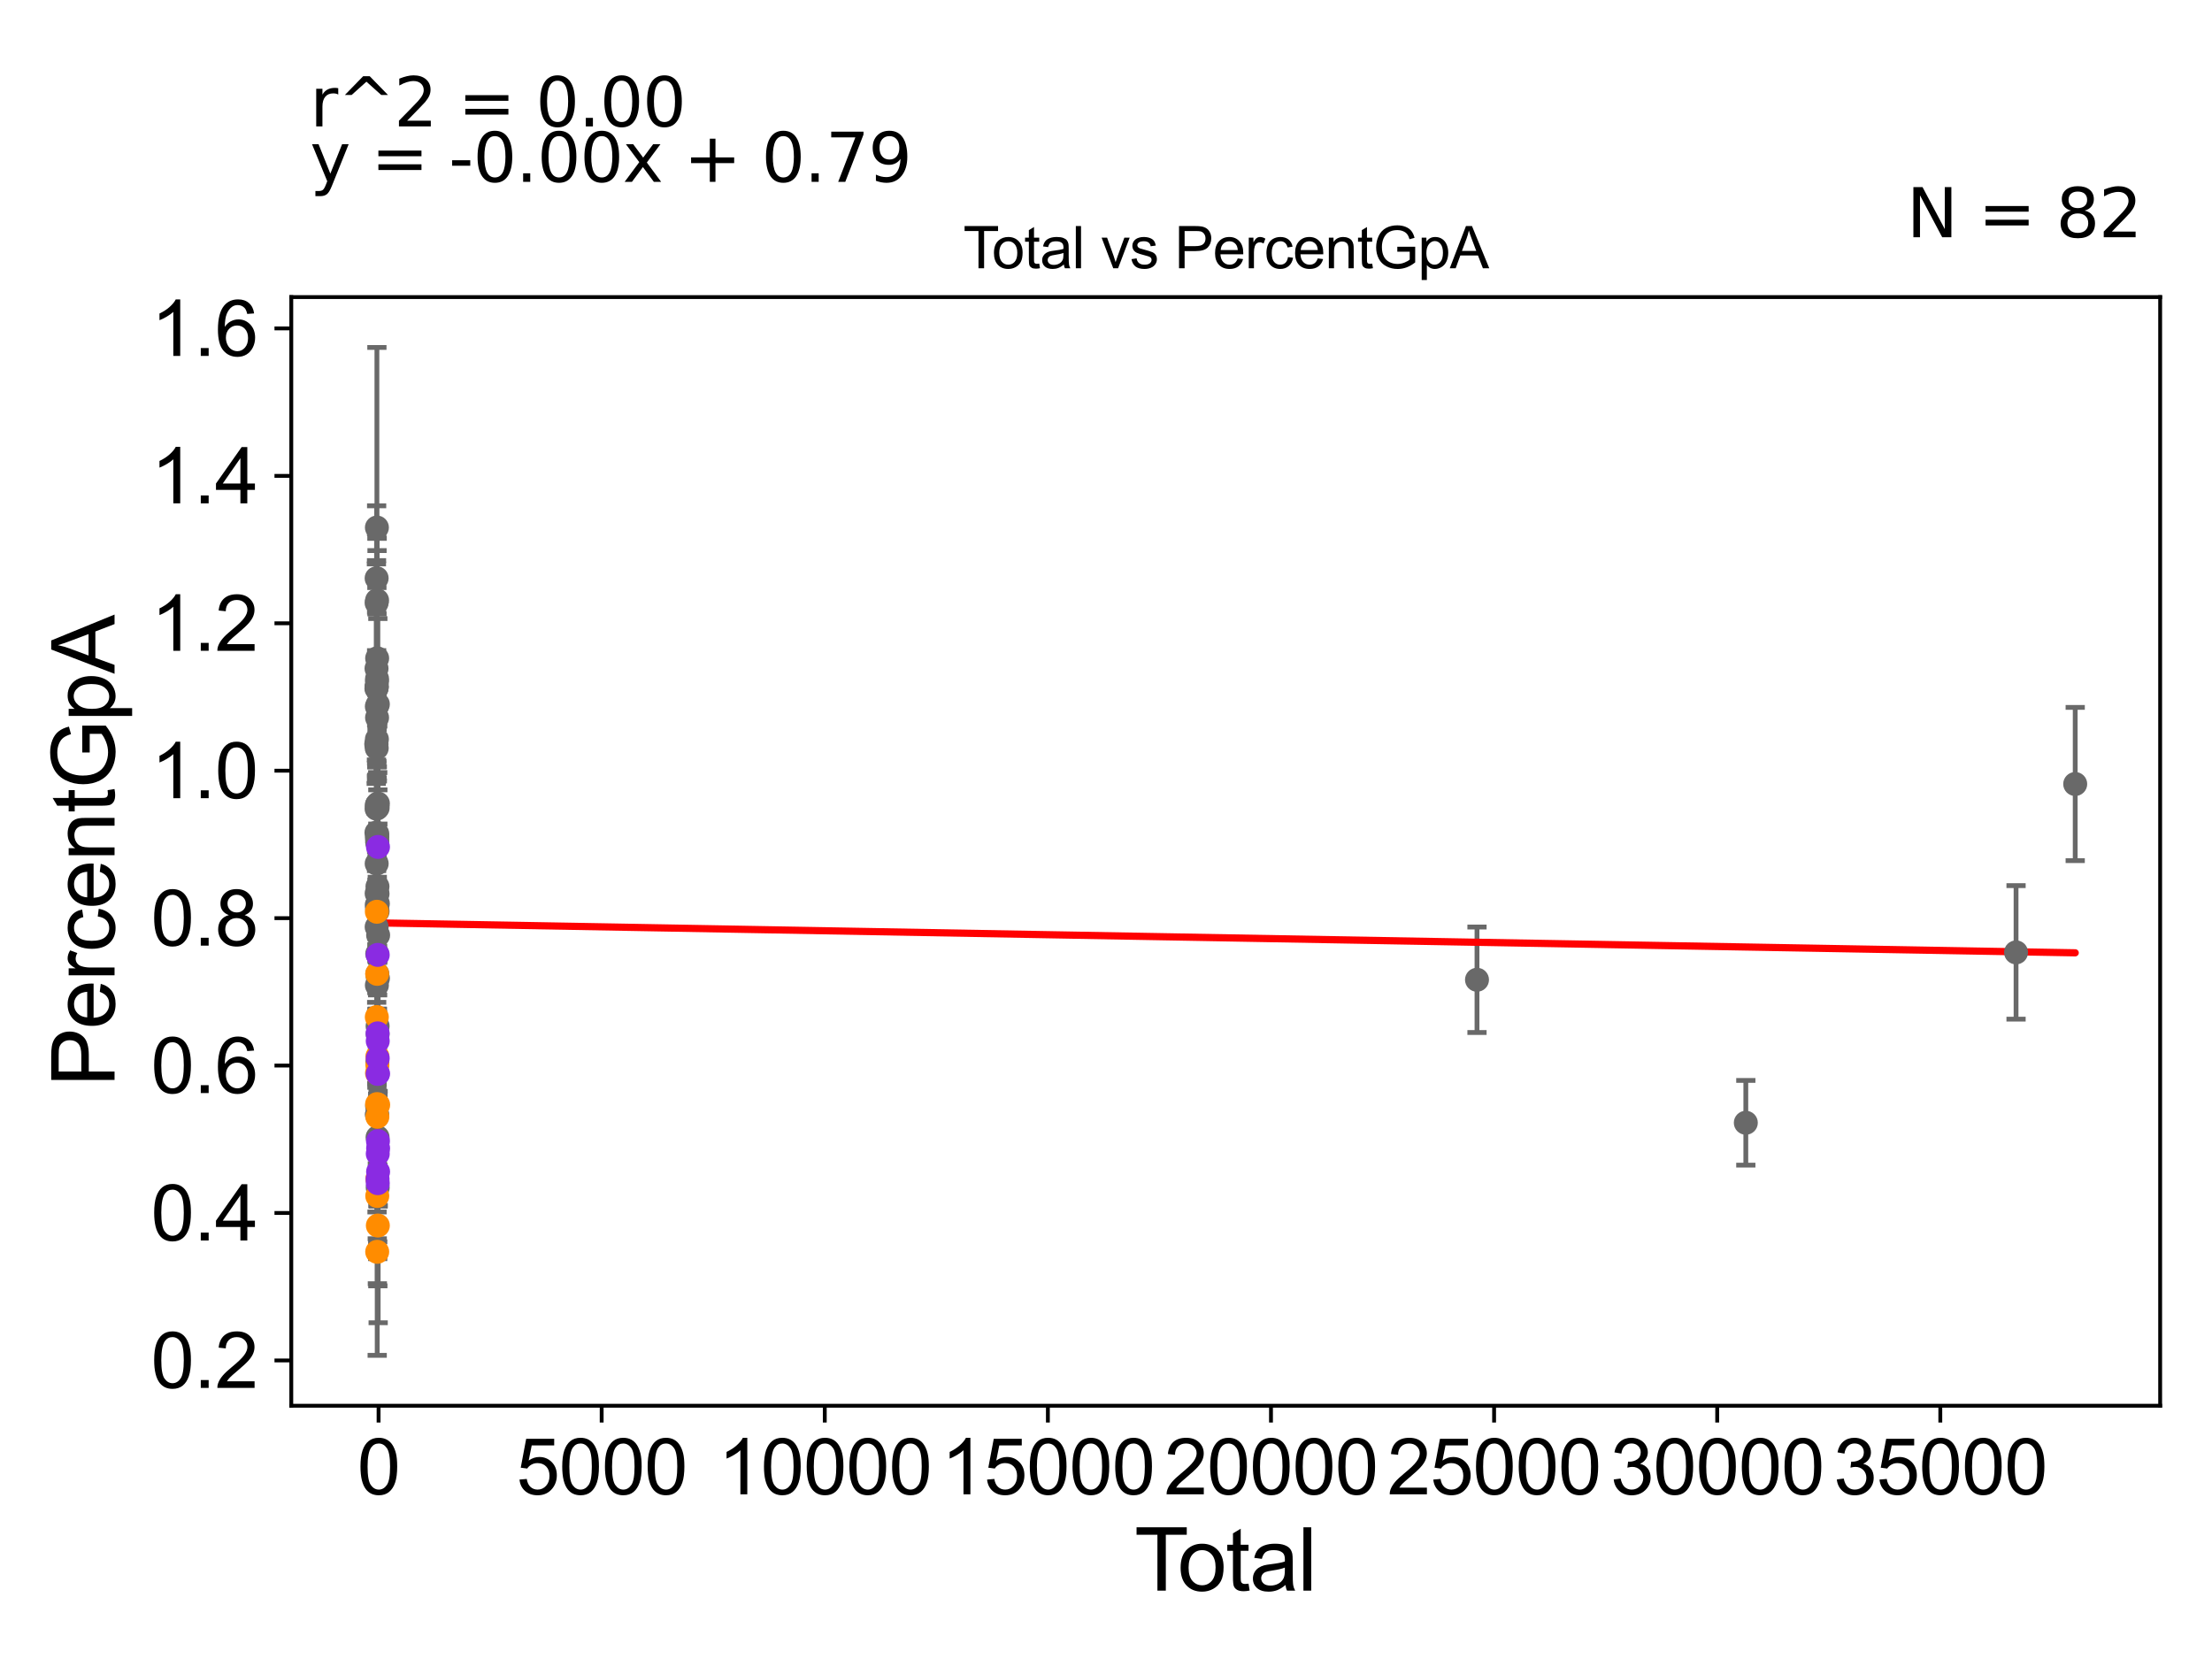 <?xml version="1.0" encoding="utf-8" standalone="no"?>
<!DOCTYPE svg PUBLIC "-//W3C//DTD SVG 1.1//EN"
  "http://www.w3.org/Graphics/SVG/1.1/DTD/svg11.dtd">
<svg xmlns:xlink="http://www.w3.org/1999/xlink" width="460.8pt" height="345.6pt" viewBox="0 0 460.8 345.6" xmlns="http://www.w3.org/2000/svg" version="1.1">
 <defs>
  <style type="text/css">*{stroke-linejoin: round; stroke-linecap: butt}</style>
 </defs>
 <g id="figure_1">
  <g id="patch_1">
   <path d="M 0 345.6 
L 460.8 345.6 
L 460.8 0 
L 0 0 
z
" style="fill: #ffffff"/>
  </g>
  <g id="axes_1">
   <g id="patch_2">
    <path d="M 60.68 292.84 
L 450 292.84 
L 450 61.886 
L 60.68 61.886 
z
" style="fill: #ffffff"/>
   </g>
   <g id="PathCollection_1">
    <defs>
     <path id="mecfb4fe910" d="M 0 1.118 
C 0.297 1.118 0.581 1 0.791 0.791 
C 1 0.581 1.118 0.297 1.118 0 
C 1.118 -0.297 1 -0.581 0.791 -0.791 
C 0.581 -1 0.297 -1.118 0 -1.118 
C -0.297 -1.118 -0.581 -1 -0.791 -0.791 
C -1 -0.581 -1.118 -0.297 -1.118 0 
C -1.118 0.297 -1 0.581 -0.791 0.791 
C -0.581 1 -0.297 1.118 0 1.118 
z
" style="stroke: #696969"/>
    </defs>
    <g clip-path="url(#pec2efe3fc9)">
     <use xlink:href="#mecfb4fe910" x="78.376" y="155.015" style="fill: #696969; stroke: #696969"/>
     <use xlink:href="#mecfb4fe910" x="78.556" y="230.427" style="fill: #696969; stroke: #696969"/>
     <use xlink:href="#mecfb4fe910" x="78.556" y="232.071" style="fill: #696969; stroke: #696969"/>
     <use xlink:href="#mecfb4fe910" x="78.567" y="137.132" style="fill: #696969; stroke: #696969"/>
     <use xlink:href="#mecfb4fe910" x="78.567" y="175.317" style="fill: #696969; stroke: #696969"/>
     <use xlink:href="#mecfb4fe910" x="78.584" y="198.688" style="fill: #696969; stroke: #696969"/>
     <use xlink:href="#mecfb4fe910" x="419.98" y="198.399" style="fill: #696969; stroke: #696969"/>
     <use xlink:href="#mecfb4fe910" x="78.594" y="175.524" style="fill: #696969; stroke: #696969"/>
     <use xlink:href="#mecfb4fe910" x="78.599" y="173.715" style="fill: #696969; stroke: #696969"/>
     <use xlink:href="#mecfb4fe910" x="78.603" y="174.341" style="fill: #696969; stroke: #696969"/>
     <use xlink:href="#mecfb4fe910" x="78.605" y="202.89" style="fill: #696969; stroke: #696969"/>
     <use xlink:href="#mecfb4fe910" x="78.611" y="221.26" style="fill: #696969; stroke: #696969"/>
     <use xlink:href="#mecfb4fe910" x="78.634" y="184.68" style="fill: #696969; stroke: #696969"/>
     <use xlink:href="#mecfb4fe910" x="78.555" y="189.227" style="fill: #696969; stroke: #696969"/>
     <use xlink:href="#mecfb4fe910" x="78.65" y="186.19" style="fill: #696969; stroke: #696969"/>
     <use xlink:href="#mecfb4fe910" x="78.659" y="189.844" style="fill: #696969; stroke: #696969"/>
     <use xlink:href="#mecfb4fe910" x="78.662" y="213.762" style="fill: #696969; stroke: #696969"/>
     <use xlink:href="#mecfb4fe910" x="78.666" y="215.44" style="fill: #696969; stroke: #696969"/>
     <use xlink:href="#mecfb4fe910" x="78.675" y="168.273" style="fill: #696969; stroke: #696969"/>
     <use xlink:href="#mecfb4fe910" x="78.682" y="247.387" style="fill: #696969; stroke: #696969"/>
     <use xlink:href="#mecfb4fe910" x="78.712" y="188.233" style="fill: #696969; stroke: #696969"/>
     <use xlink:href="#mecfb4fe910" x="78.714" y="146.699" style="fill: #696969; stroke: #696969"/>
     <use xlink:href="#mecfb4fe910" x="78.722" y="167.387" style="fill: #696969; stroke: #696969"/>
     <use xlink:href="#mecfb4fe910" x="78.732" y="203.781" style="fill: #696969; stroke: #696969"/>
     <use xlink:href="#mecfb4fe910" x="78.772" y="194.803" style="fill: #696969; stroke: #696969"/>
     <use xlink:href="#mecfb4fe910" x="307.685" y="204.102" style="fill: #696969; stroke: #696969"/>
     <use xlink:href="#mecfb4fe910" x="363.686" y="233.892" style="fill: #696969; stroke: #696969"/>
     <use xlink:href="#mecfb4fe910" x="78.655" y="236.911" style="fill: #696969; stroke: #696969"/>
     <use xlink:href="#mecfb4fe910" x="78.552" y="125.057" style="fill: #696969; stroke: #696969"/>
     <use xlink:href="#mecfb4fe910" x="432.304" y="163.323" style="fill: #696969; stroke: #696969"/>
     <use xlink:href="#mecfb4fe910" x="78.469" y="179.908" style="fill: #696969; stroke: #696969"/>
     <use xlink:href="#mecfb4fe910" x="78.55" y="167.646" style="fill: #696969; stroke: #696969"/>
     <use xlink:href="#mecfb4fe910" x="78.472" y="143.019" style="fill: #696969; stroke: #696969"/>
     <use xlink:href="#mecfb4fe910" x="78.478" y="155.84" style="fill: #696969; stroke: #696969"/>
     <use xlink:href="#mecfb4fe910" x="78.46" y="120.453" style="fill: #696969; stroke: #696969"/>
     <use xlink:href="#mecfb4fe910" x="78.487" y="188.514" style="fill: #696969; stroke: #696969"/>
     <use xlink:href="#mecfb4fe910" x="78.495" y="143.025" style="fill: #696969; stroke: #696969"/>
     <use xlink:href="#mecfb4fe910" x="78.457" y="143.266" style="fill: #696969; stroke: #696969"/>
     <use xlink:href="#mecfb4fe910" x="78.454" y="125.583" style="fill: #696969; stroke: #696969"/>
     <use xlink:href="#mecfb4fe910" x="78.449" y="168.468" style="fill: #696969; stroke: #696969"/>
     <use xlink:href="#mecfb4fe910" x="78.441" y="155.017" style="fill: #696969; stroke: #696969"/>
     <use xlink:href="#mecfb4fe910" x="78.505" y="147.166" style="fill: #696969; stroke: #696969"/>
     <use xlink:href="#mecfb4fe910" x="78.464" y="193.1" style="fill: #696969; stroke: #696969"/>
     <use xlink:href="#mecfb4fe910" x="78.436" y="139.257" style="fill: #696969; stroke: #696969"/>
     <use xlink:href="#mecfb4fe910" x="78.513" y="205.243" style="fill: #696969; stroke: #696969"/>
     <use xlink:href="#mecfb4fe910" x="78.514" y="153.997" style="fill: #696969; stroke: #696969"/>
     <use xlink:href="#mecfb4fe910" x="78.515" y="174.518" style="fill: #696969; stroke: #696969"/>
     <use xlink:href="#mecfb4fe910" x="78.422" y="173.454" style="fill: #696969; stroke: #696969"/>
     <use xlink:href="#mecfb4fe910" x="78.516" y="109.893" style="fill: #696969; stroke: #696969"/>
     <use xlink:href="#mecfb4fe910" x="78.519" y="232.225" style="fill: #696969; stroke: #696969"/>
     <use xlink:href="#mecfb4fe910" x="78.531" y="141.991" style="fill: #696969; stroke: #696969"/>
     <use xlink:href="#mecfb4fe910" x="78.415" y="143.441" style="fill: #696969; stroke: #696969"/>
     <use xlink:href="#mecfb4fe910" x="78.543" y="141.405" style="fill: #696969; stroke: #696969"/>
     <use xlink:href="#mecfb4fe910" x="78.55" y="149.499" style="fill: #696969; stroke: #696969"/>
     <use xlink:href="#mecfb4fe910" x="78.508" y="167.693" style="fill: #696969; stroke: #696969"/>
     <use xlink:href="#mecfb4fe910" x="78.464" y="186.114" style="fill: #696969; stroke: #696969"/>
    </g>
   </g>
   <g id="PathCollection_2">
    <defs>
     <path id="mc55685e78d" d="M 0 1.118 
C 0.297 1.118 0.581 1 0.791 0.791 
C 1 0.581 1.118 0.297 1.118 0 
C 1.118 -0.297 1 -0.581 0.791 -0.791 
C 0.581 -1 0.297 -1.118 0 -1.118 
C -0.297 -1.118 -0.581 -1 -0.791 -0.791 
C -1 -0.581 -1.118 -0.297 -1.118 0 
C -1.118 0.297 -1 0.581 -0.791 0.791 
C -0.581 1 -0.297 1.118 0 1.118 
z
" style="stroke: #ff8c00"/>
    </defs>
    <g clip-path="url(#pec2efe3fc9)">
     <use xlink:href="#mc55685e78d" x="78.781" y="230.157" style="fill: #ff8c00; stroke: #ff8c00"/>
     <use xlink:href="#mc55685e78d" x="78.713" y="255.302" style="fill: #ff8c00; stroke: #ff8c00"/>
     <use xlink:href="#mc55685e78d" x="78.551" y="230.005" style="fill: #ff8c00; stroke: #ff8c00"/>
     <use xlink:href="#mc55685e78d" x="78.498" y="211.872" style="fill: #ff8c00; stroke: #ff8c00"/>
     <use xlink:href="#mc55685e78d" x="78.542" y="223.551" style="fill: #ff8c00; stroke: #ff8c00"/>
     <use xlink:href="#mc55685e78d" x="78.57" y="202.871" style="fill: #ff8c00; stroke: #ff8c00"/>
     <use xlink:href="#mc55685e78d" x="78.578" y="260.776" style="fill: #ff8c00; stroke: #ff8c00"/>
     <use xlink:href="#mc55685e78d" x="78.508" y="189.937" style="fill: #ff8c00; stroke: #ff8c00"/>
     <use xlink:href="#mc55685e78d" x="78.613" y="245.551" style="fill: #ff8c00; stroke: #ff8c00"/>
     <use xlink:href="#mc55685e78d" x="78.613" y="232.644" style="fill: #ff8c00; stroke: #ff8c00"/>
     <use xlink:href="#mc55685e78d" x="78.62" y="221.886" style="fill: #ff8c00; stroke: #ff8c00"/>
     <use xlink:href="#mc55685e78d" x="78.591" y="249.138" style="fill: #ff8c00; stroke: #ff8c00"/>
     <use xlink:href="#mc55685e78d" x="78.622" y="220.08" style="fill: #ff8c00; stroke: #ff8c00"/>
    </g>
   </g>
   <g id="PathCollection_3">
    <defs>
     <path id="m10a3099bab" d="M 0 1.118 
C 0.297 1.118 0.581 1 0.791 0.791 
C 1 0.581 1.118 0.297 1.118 0 
C 1.118 -0.297 1 -0.581 0.791 -0.791 
C 0.581 -1 0.297 -1.118 0 -1.118 
C -0.297 -1.118 -0.581 -1 -0.791 -0.791 
C -1 -0.581 -1.118 -0.297 -1.118 0 
C -1.118 0.297 -1 0.581 -0.791 0.791 
C -0.581 1 -0.297 1.118 0 1.118 
z
" style="stroke: #8a2be2"/>
    </defs>
    <g clip-path="url(#pec2efe3fc9)">
     <use xlink:href="#m10a3099bab" x="78.7" y="246.48" style="fill: #8a2be2; stroke: #8a2be2"/>
     <use xlink:href="#m10a3099bab" x="78.696" y="240.356" style="fill: #8a2be2; stroke: #8a2be2"/>
     <use xlink:href="#m10a3099bab" x="78.665" y="215.263" style="fill: #8a2be2; stroke: #8a2be2"/>
     <use xlink:href="#m10a3099bab" x="78.737" y="237.707" style="fill: #8a2be2; stroke: #8a2be2"/>
     <use xlink:href="#m10a3099bab" x="78.741" y="176.435" style="fill: #8a2be2; stroke: #8a2be2"/>
     <use xlink:href="#m10a3099bab" x="78.754" y="223.664" style="fill: #8a2be2; stroke: #8a2be2"/>
     <use xlink:href="#m10a3099bab" x="78.763" y="244.096" style="fill: #8a2be2; stroke: #8a2be2"/>
     <use xlink:href="#m10a3099bab" x="78.769" y="239.22" style="fill: #8a2be2; stroke: #8a2be2"/>
     <use xlink:href="#m10a3099bab" x="78.69" y="216.863" style="fill: #8a2be2; stroke: #8a2be2"/>
     <use xlink:href="#m10a3099bab" x="78.687" y="198.922" style="fill: #8a2be2; stroke: #8a2be2"/>
     <use xlink:href="#m10a3099bab" x="78.683" y="220.471" style="fill: #8a2be2; stroke: #8a2be2"/>
     <use xlink:href="#m10a3099bab" x="78.652" y="245.625" style="fill: #8a2be2; stroke: #8a2be2"/>
     <use xlink:href="#m10a3099bab" x="78.68" y="223.712" style="fill: #8a2be2; stroke: #8a2be2"/>
    </g>
   </g>
   <g id="matplotlib.axis_1">
    <g id="xtick_1">
     <g id="line2d_1">
      <defs>
       <path id="m34ab80cf5f" d="M 0 0 
L 0 3.5 
" style="stroke: #000000; stroke-width: 0.8"/>
      </defs>
      <g>
       <use xlink:href="#m34ab80cf5f" x="78.862" y="292.84" style="stroke: #000000; stroke-width: 0.8"/>
      </g>
     </g>
     <g id="text_1">
      <!-- 0 -->
      <g transform="translate(74.413 311.293)scale(0.16 -0.16)">
       <defs>
        <path id="ArialMT-30" d="M 266 2259 
Q 266 3072 433 3567 
Q 600 4063 929 4331 
Q 1259 4600 1759 4600 
Q 2128 4600 2406 4451 
Q 2684 4303 2865 4023 
Q 3047 3744 3150 3342 
Q 3253 2941 3253 2259 
Q 3253 1453 3087 958 
Q 2922 463 2592 192 
Q 2263 -78 1759 -78 
Q 1097 -78 719 397 
Q 266 969 266 2259 
z
M 844 2259 
Q 844 1131 1108 757 
Q 1372 384 1759 384 
Q 2147 384 2411 759 
Q 2675 1134 2675 2259 
Q 2675 3391 2411 3762 
Q 2147 4134 1753 4134 
Q 1366 4134 1134 3806 
Q 844 3388 844 2259 
z
" transform="scale(0.016)"/>
       </defs>
       <use xlink:href="#ArialMT-30"/>
      </g>
     </g>
    </g>
    <g id="xtick_2">
     <g id="line2d_2">
      <g>
       <use xlink:href="#m34ab80cf5f" x="125.339" y="292.84" style="stroke: #000000; stroke-width: 0.8"/>
      </g>
     </g>
     <g id="text_2">
      <!-- 5000 -->
      <g transform="translate(107.544 311.293)scale(0.16 -0.16)">
       <defs>
        <path id="ArialMT-35" d="M 266 1200 
L 856 1250 
Q 922 819 1161 601 
Q 1400 384 1738 384 
Q 2144 384 2425 690 
Q 2706 997 2706 1503 
Q 2706 1984 2436 2262 
Q 2166 2541 1728 2541 
Q 1456 2541 1237 2417 
Q 1019 2294 894 2097 
L 366 2166 
L 809 4519 
L 3088 4519 
L 3088 3981 
L 1259 3981 
L 1013 2750 
Q 1425 3038 1878 3038 
Q 2478 3038 2890 2622 
Q 3303 2206 3303 1553 
Q 3303 931 2941 478 
Q 2500 -78 1738 -78 
Q 1113 -78 717 272 
Q 322 622 266 1200 
z
" transform="scale(0.016)"/>
       </defs>
       <use xlink:href="#ArialMT-35"/>
       <use xlink:href="#ArialMT-30" x="55.615"/>
       <use xlink:href="#ArialMT-30" x="111.23"/>
       <use xlink:href="#ArialMT-30" x="166.846"/>
      </g>
     </g>
    </g>
    <g id="xtick_3">
     <g id="line2d_3">
      <g>
       <use xlink:href="#m34ab80cf5f" x="171.816" y="292.84" style="stroke: #000000; stroke-width: 0.8"/>
      </g>
     </g>
     <g id="text_3">
      <!-- 10000 -->
      <g transform="translate(149.572 311.293)scale(0.16 -0.16)">
       <defs>
        <path id="ArialMT-31" d="M 2384 0 
L 1822 0 
L 1822 3584 
Q 1619 3391 1289 3197 
Q 959 3003 697 2906 
L 697 3450 
Q 1169 3672 1522 3987 
Q 1875 4303 2022 4600 
L 2384 4600 
L 2384 0 
z
" transform="scale(0.016)"/>
       </defs>
       <use xlink:href="#ArialMT-31"/>
       <use xlink:href="#ArialMT-30" x="55.615"/>
       <use xlink:href="#ArialMT-30" x="111.23"/>
       <use xlink:href="#ArialMT-30" x="166.846"/>
       <use xlink:href="#ArialMT-30" x="222.461"/>
      </g>
     </g>
    </g>
    <g id="xtick_4">
     <g id="line2d_4">
      <g>
       <use xlink:href="#m34ab80cf5f" x="218.293" y="292.84" style="stroke: #000000; stroke-width: 0.8"/>
      </g>
     </g>
     <g id="text_4">
      <!-- 15000 -->
      <g transform="translate(196.049 311.293)scale(0.16 -0.16)">
       <use xlink:href="#ArialMT-31"/>
       <use xlink:href="#ArialMT-35" x="55.615"/>
       <use xlink:href="#ArialMT-30" x="111.23"/>
       <use xlink:href="#ArialMT-30" x="166.846"/>
       <use xlink:href="#ArialMT-30" x="222.461"/>
      </g>
     </g>
    </g>
    <g id="xtick_5">
     <g id="line2d_5">
      <g>
       <use xlink:href="#m34ab80cf5f" x="264.77" y="292.84" style="stroke: #000000; stroke-width: 0.8"/>
      </g>
     </g>
     <g id="text_5">
      <!-- 20000 -->
      <g transform="translate(242.526 311.293)scale(0.16 -0.16)">
       <defs>
        <path id="ArialMT-32" d="M 3222 541 
L 3222 0 
L 194 0 
Q 188 203 259 391 
Q 375 700 629 1000 
Q 884 1300 1366 1694 
Q 2113 2306 2375 2664 
Q 2638 3022 2638 3341 
Q 2638 3675 2398 3904 
Q 2159 4134 1775 4134 
Q 1369 4134 1125 3890 
Q 881 3647 878 3216 
L 300 3275 
Q 359 3922 746 4261 
Q 1134 4600 1788 4600 
Q 2447 4600 2831 4234 
Q 3216 3869 3216 3328 
Q 3216 3053 3103 2787 
Q 2991 2522 2730 2228 
Q 2469 1934 1863 1422 
Q 1356 997 1212 845 
Q 1069 694 975 541 
L 3222 541 
z
" transform="scale(0.016)"/>
       </defs>
       <use xlink:href="#ArialMT-32"/>
       <use xlink:href="#ArialMT-30" x="55.615"/>
       <use xlink:href="#ArialMT-30" x="111.23"/>
       <use xlink:href="#ArialMT-30" x="166.846"/>
       <use xlink:href="#ArialMT-30" x="222.461"/>
      </g>
     </g>
    </g>
    <g id="xtick_6">
     <g id="line2d_6">
      <g>
       <use xlink:href="#m34ab80cf5f" x="311.247" y="292.84" style="stroke: #000000; stroke-width: 0.8"/>
      </g>
     </g>
     <g id="text_6">
      <!-- 25000 -->
      <g transform="translate(289.003 311.293)scale(0.16 -0.16)">
       <use xlink:href="#ArialMT-32"/>
       <use xlink:href="#ArialMT-35" x="55.615"/>
       <use xlink:href="#ArialMT-30" x="111.23"/>
       <use xlink:href="#ArialMT-30" x="166.846"/>
       <use xlink:href="#ArialMT-30" x="222.461"/>
      </g>
     </g>
    </g>
    <g id="xtick_7">
     <g id="line2d_7">
      <g>
       <use xlink:href="#m34ab80cf5f" x="357.724" y="292.84" style="stroke: #000000; stroke-width: 0.8"/>
      </g>
     </g>
     <g id="text_7">
      <!-- 30000 -->
      <g transform="translate(335.48 311.293)scale(0.16 -0.16)">
       <defs>
        <path id="ArialMT-33" d="M 269 1209 
L 831 1284 
Q 928 806 1161 595 
Q 1394 384 1728 384 
Q 2125 384 2398 659 
Q 2672 934 2672 1341 
Q 2672 1728 2419 1979 
Q 2166 2231 1775 2231 
Q 1616 2231 1378 2169 
L 1441 2663 
Q 1497 2656 1531 2656 
Q 1891 2656 2178 2843 
Q 2466 3031 2466 3422 
Q 2466 3731 2256 3934 
Q 2047 4138 1716 4138 
Q 1388 4138 1169 3931 
Q 950 3725 888 3313 
L 325 3413 
Q 428 3978 793 4289 
Q 1159 4600 1703 4600 
Q 2078 4600 2393 4439 
Q 2709 4278 2876 4000 
Q 3044 3722 3044 3409 
Q 3044 3113 2884 2869 
Q 2725 2625 2413 2481 
Q 2819 2388 3044 2092 
Q 3269 1797 3269 1353 
Q 3269 753 2831 336 
Q 2394 -81 1725 -81 
Q 1122 -81 723 278 
Q 325 638 269 1209 
z
" transform="scale(0.016)"/>
       </defs>
       <use xlink:href="#ArialMT-33"/>
       <use xlink:href="#ArialMT-30" x="55.615"/>
       <use xlink:href="#ArialMT-30" x="111.23"/>
       <use xlink:href="#ArialMT-30" x="166.846"/>
       <use xlink:href="#ArialMT-30" x="222.461"/>
      </g>
     </g>
    </g>
    <g id="xtick_8">
     <g id="line2d_8">
      <g>
       <use xlink:href="#m34ab80cf5f" x="404.201" y="292.84" style="stroke: #000000; stroke-width: 0.8"/>
      </g>
     </g>
     <g id="text_8">
      <!-- 35000 -->
      <g transform="translate(381.957 311.293)scale(0.16 -0.16)">
       <use xlink:href="#ArialMT-33"/>
       <use xlink:href="#ArialMT-35" x="55.615"/>
       <use xlink:href="#ArialMT-30" x="111.23"/>
       <use xlink:href="#ArialMT-30" x="166.846"/>
       <use xlink:href="#ArialMT-30" x="222.461"/>
      </g>
     </g>
    </g>
    <g id="text_9">
     <!-- Total -->
     <g transform="translate(236.335 331.357)scale(0.18 -0.18)">
      <defs>
       <path id="ArialMT-54" d="M 1659 0 
L 1659 4041 
L 150 4041 
L 150 4581 
L 3781 4581 
L 3781 4041 
L 2266 4041 
L 2266 0 
L 1659 0 
z
" transform="scale(0.016)"/>
       <path id="ArialMT-6f" d="M 213 1659 
Q 213 2581 725 3025 
Q 1153 3394 1769 3394 
Q 2453 3394 2887 2945 
Q 3322 2497 3322 1706 
Q 3322 1066 3130 698 
Q 2938 331 2570 128 
Q 2203 -75 1769 -75 
Q 1072 -75 642 372 
Q 213 819 213 1659 
z
M 791 1659 
Q 791 1022 1069 705 
Q 1347 388 1769 388 
Q 2188 388 2466 706 
Q 2744 1025 2744 1678 
Q 2744 2294 2464 2611 
Q 2184 2928 1769 2928 
Q 1347 2928 1069 2612 
Q 791 2297 791 1659 
z
" transform="scale(0.016)"/>
       <path id="ArialMT-74" d="M 1650 503 
L 1731 6 
Q 1494 -44 1306 -44 
Q 1000 -44 831 53 
Q 663 150 594 308 
Q 525 466 525 972 
L 525 2881 
L 113 2881 
L 113 3319 
L 525 3319 
L 525 4141 
L 1084 4478 
L 1084 3319 
L 1650 3319 
L 1650 2881 
L 1084 2881 
L 1084 941 
Q 1084 700 1114 631 
Q 1144 563 1211 522 
Q 1278 481 1403 481 
Q 1497 481 1650 503 
z
" transform="scale(0.016)"/>
       <path id="ArialMT-61" d="M 2588 409 
Q 2275 144 1986 34 
Q 1697 -75 1366 -75 
Q 819 -75 525 192 
Q 231 459 231 875 
Q 231 1119 342 1320 
Q 453 1522 633 1644 
Q 813 1766 1038 1828 
Q 1203 1872 1538 1913 
Q 2219 1994 2541 2106 
Q 2544 2222 2544 2253 
Q 2544 2597 2384 2738 
Q 2169 2928 1744 2928 
Q 1347 2928 1158 2789 
Q 969 2650 878 2297 
L 328 2372 
Q 403 2725 575 2942 
Q 747 3159 1072 3276 
Q 1397 3394 1825 3394 
Q 2250 3394 2515 3294 
Q 2781 3194 2906 3042 
Q 3031 2891 3081 2659 
Q 3109 2516 3109 2141 
L 3109 1391 
Q 3109 606 3145 398 
Q 3181 191 3288 0 
L 2700 0 
Q 2613 175 2588 409 
z
M 2541 1666 
Q 2234 1541 1622 1453 
Q 1275 1403 1131 1340 
Q 988 1278 909 1158 
Q 831 1038 831 891 
Q 831 666 1001 516 
Q 1172 366 1500 366 
Q 1825 366 2078 508 
Q 2331 650 2450 897 
Q 2541 1088 2541 1459 
L 2541 1666 
z
" transform="scale(0.016)"/>
       <path id="ArialMT-6c" d="M 409 0 
L 409 4581 
L 972 4581 
L 972 0 
L 409 0 
z
" transform="scale(0.016)"/>
      </defs>
      <use xlink:href="#ArialMT-54"/>
      <use xlink:href="#ArialMT-6f" x="49.959"/>
      <use xlink:href="#ArialMT-74" x="105.574"/>
      <use xlink:href="#ArialMT-61" x="133.357"/>
      <use xlink:href="#ArialMT-6c" x="188.973"/>
     </g>
    </g>
   </g>
   <g id="matplotlib.axis_2">
    <g id="ytick_1">
     <g id="line2d_9">
      <defs>
       <path id="mfd0e115b33" d="M 0 0 
L -3.5 0 
" style="stroke: #000000; stroke-width: 0.8"/>
      </defs>
      <g>
       <use xlink:href="#mfd0e115b33" x="60.68" y="283.401" style="stroke: #000000; stroke-width: 0.8"/>
      </g>
     </g>
     <g id="text_10">
      <!-- 0.2 -->
      <g transform="translate(31.44 289.127)scale(0.16 -0.16)">
       <defs>
        <path id="ArialMT-2e" d="M 581 0 
L 581 641 
L 1222 641 
L 1222 0 
L 581 0 
z
" transform="scale(0.016)"/>
       </defs>
       <use xlink:href="#ArialMT-30"/>
       <use xlink:href="#ArialMT-2e" x="55.615"/>
       <use xlink:href="#ArialMT-32" x="83.398"/>
      </g>
     </g>
    </g>
    <g id="ytick_2">
     <g id="line2d_10">
      <g>
       <use xlink:href="#mfd0e115b33" x="60.68" y="252.689" style="stroke: #000000; stroke-width: 0.8"/>
      </g>
     </g>
     <g id="text_11">
      <!-- 0.4 -->
      <g transform="translate(31.44 258.415)scale(0.16 -0.16)">
       <defs>
        <path id="ArialMT-34" d="M 2069 0 
L 2069 1097 
L 81 1097 
L 81 1613 
L 2172 4581 
L 2631 4581 
L 2631 1613 
L 3250 1613 
L 3250 1097 
L 2631 1097 
L 2631 0 
L 2069 0 
z
M 2069 1613 
L 2069 3678 
L 634 1613 
L 2069 1613 
z
" transform="scale(0.016)"/>
       </defs>
       <use xlink:href="#ArialMT-30"/>
       <use xlink:href="#ArialMT-2e" x="55.615"/>
       <use xlink:href="#ArialMT-34" x="83.398"/>
      </g>
     </g>
    </g>
    <g id="ytick_3">
     <g id="line2d_11">
      <g>
       <use xlink:href="#mfd0e115b33" x="60.68" y="221.977" style="stroke: #000000; stroke-width: 0.8"/>
      </g>
     </g>
     <g id="text_12">
      <!-- 0.6 -->
      <g transform="translate(31.44 227.703)scale(0.16 -0.16)">
       <defs>
        <path id="ArialMT-36" d="M 3184 3459 
L 2625 3416 
Q 2550 3747 2413 3897 
Q 2184 4138 1850 4138 
Q 1581 4138 1378 3988 
Q 1113 3794 959 3422 
Q 806 3050 800 2363 
Q 1003 2672 1297 2822 
Q 1591 2972 1913 2972 
Q 2475 2972 2870 2558 
Q 3266 2144 3266 1488 
Q 3266 1056 3080 686 
Q 2894 316 2569 119 
Q 2244 -78 1831 -78 
Q 1128 -78 684 439 
Q 241 956 241 2144 
Q 241 3472 731 4075 
Q 1159 4600 1884 4600 
Q 2425 4600 2770 4297 
Q 3116 3994 3184 3459 
z
M 888 1484 
Q 888 1194 1011 928 
Q 1134 663 1356 523 
Q 1578 384 1822 384 
Q 2178 384 2434 671 
Q 2691 959 2691 1453 
Q 2691 1928 2437 2201 
Q 2184 2475 1800 2475 
Q 1419 2475 1153 2201 
Q 888 1928 888 1484 
z
" transform="scale(0.016)"/>
       </defs>
       <use xlink:href="#ArialMT-30"/>
       <use xlink:href="#ArialMT-2e" x="55.615"/>
       <use xlink:href="#ArialMT-36" x="83.398"/>
      </g>
     </g>
    </g>
    <g id="ytick_4">
     <g id="line2d_12">
      <g>
       <use xlink:href="#mfd0e115b33" x="60.68" y="191.265" style="stroke: #000000; stroke-width: 0.8"/>
      </g>
     </g>
     <g id="text_13">
      <!-- 0.8 -->
      <g transform="translate(31.44 196.991)scale(0.16 -0.16)">
       <defs>
        <path id="ArialMT-38" d="M 1131 2484 
Q 781 2613 612 2850 
Q 444 3088 444 3419 
Q 444 3919 803 4259 
Q 1163 4600 1759 4600 
Q 2359 4600 2725 4251 
Q 3091 3903 3091 3403 
Q 3091 3084 2923 2848 
Q 2756 2613 2416 2484 
Q 2838 2347 3058 2040 
Q 3278 1734 3278 1309 
Q 3278 722 2862 322 
Q 2447 -78 1769 -78 
Q 1091 -78 675 323 
Q 259 725 259 1325 
Q 259 1772 486 2073 
Q 713 2375 1131 2484 
z
M 1019 3438 
Q 1019 3113 1228 2906 
Q 1438 2700 1772 2700 
Q 2097 2700 2305 2904 
Q 2513 3109 2513 3406 
Q 2513 3716 2298 3927 
Q 2084 4138 1766 4138 
Q 1444 4138 1231 3931 
Q 1019 3725 1019 3438 
z
M 838 1322 
Q 838 1081 952 856 
Q 1066 631 1291 507 
Q 1516 384 1775 384 
Q 2178 384 2440 643 
Q 2703 903 2703 1303 
Q 2703 1709 2433 1975 
Q 2163 2241 1756 2241 
Q 1359 2241 1098 1978 
Q 838 1716 838 1322 
z
" transform="scale(0.016)"/>
       </defs>
       <use xlink:href="#ArialMT-30"/>
       <use xlink:href="#ArialMT-2e" x="55.615"/>
       <use xlink:href="#ArialMT-38" x="83.398"/>
      </g>
     </g>
    </g>
    <g id="ytick_5">
     <g id="line2d_13">
      <g>
       <use xlink:href="#mfd0e115b33" x="60.68" y="160.553" style="stroke: #000000; stroke-width: 0.8"/>
      </g>
     </g>
     <g id="text_14">
      <!-- 1.0 -->
      <g transform="translate(31.44 166.279)scale(0.16 -0.16)">
       <use xlink:href="#ArialMT-31"/>
       <use xlink:href="#ArialMT-2e" x="55.615"/>
       <use xlink:href="#ArialMT-30" x="83.398"/>
      </g>
     </g>
    </g>
    <g id="ytick_6">
     <g id="line2d_14">
      <g>
       <use xlink:href="#mfd0e115b33" x="60.68" y="129.841" style="stroke: #000000; stroke-width: 0.8"/>
      </g>
     </g>
     <g id="text_15">
      <!-- 1.2 -->
      <g transform="translate(31.44 135.567)scale(0.16 -0.16)">
       <use xlink:href="#ArialMT-31"/>
       <use xlink:href="#ArialMT-2e" x="55.615"/>
       <use xlink:href="#ArialMT-32" x="83.398"/>
      </g>
     </g>
    </g>
    <g id="ytick_7">
     <g id="line2d_15">
      <g>
       <use xlink:href="#mfd0e115b33" x="60.68" y="99.129" style="stroke: #000000; stroke-width: 0.8"/>
      </g>
     </g>
     <g id="text_16">
      <!-- 1.4 -->
      <g transform="translate(31.44 104.856)scale(0.16 -0.16)">
       <use xlink:href="#ArialMT-31"/>
       <use xlink:href="#ArialMT-2e" x="55.615"/>
       <use xlink:href="#ArialMT-34" x="83.398"/>
      </g>
     </g>
    </g>
    <g id="ytick_8">
     <g id="line2d_16">
      <g>
       <use xlink:href="#mfd0e115b33" x="60.68" y="68.417" style="stroke: #000000; stroke-width: 0.8"/>
      </g>
     </g>
     <g id="text_17">
      <!-- 1.6 -->
      <g transform="translate(31.44 74.144)scale(0.16 -0.16)">
       <use xlink:href="#ArialMT-31"/>
       <use xlink:href="#ArialMT-2e" x="55.615"/>
       <use xlink:href="#ArialMT-36" x="83.398"/>
      </g>
     </g>
    </g>
    <g id="text_18">
     <!-- PercentGpA -->
     <g transform="translate(23.863 226.386)rotate(-90)scale(0.18 -0.18)">
      <defs>
       <path id="ArialMT-50" d="M 494 0 
L 494 4581 
L 2222 4581 
Q 2678 4581 2919 4538 
Q 3256 4481 3484 4323 
Q 3713 4166 3852 3881 
Q 3991 3597 3991 3256 
Q 3991 2672 3619 2267 
Q 3247 1863 2275 1863 
L 1100 1863 
L 1100 0 
L 494 0 
z
M 1100 2403 
L 2284 2403 
Q 2872 2403 3119 2622 
Q 3366 2841 3366 3238 
Q 3366 3525 3220 3729 
Q 3075 3934 2838 4000 
Q 2684 4041 2272 4041 
L 1100 4041 
L 1100 2403 
z
" transform="scale(0.016)"/>
       <path id="ArialMT-65" d="M 2694 1069 
L 3275 997 
Q 3138 488 2766 206 
Q 2394 -75 1816 -75 
Q 1088 -75 661 373 
Q 234 822 234 1631 
Q 234 2469 665 2931 
Q 1097 3394 1784 3394 
Q 2450 3394 2872 2941 
Q 3294 2488 3294 1666 
Q 3294 1616 3291 1516 
L 816 1516 
Q 847 969 1125 678 
Q 1403 388 1819 388 
Q 2128 388 2347 550 
Q 2566 713 2694 1069 
z
M 847 1978 
L 2700 1978 
Q 2663 2397 2488 2606 
Q 2219 2931 1791 2931 
Q 1403 2931 1139 2672 
Q 875 2413 847 1978 
z
" transform="scale(0.016)"/>
       <path id="ArialMT-72" d="M 416 0 
L 416 3319 
L 922 3319 
L 922 2816 
Q 1116 3169 1280 3281 
Q 1444 3394 1641 3394 
Q 1925 3394 2219 3213 
L 2025 2691 
Q 1819 2813 1613 2813 
Q 1428 2813 1281 2702 
Q 1134 2591 1072 2394 
Q 978 2094 978 1738 
L 978 0 
L 416 0 
z
" transform="scale(0.016)"/>
       <path id="ArialMT-63" d="M 2588 1216 
L 3141 1144 
Q 3050 572 2676 248 
Q 2303 -75 1759 -75 
Q 1078 -75 664 370 
Q 250 816 250 1647 
Q 250 2184 428 2587 
Q 606 2991 970 3192 
Q 1334 3394 1763 3394 
Q 2303 3394 2647 3120 
Q 2991 2847 3088 2344 
L 2541 2259 
Q 2463 2594 2264 2762 
Q 2066 2931 1784 2931 
Q 1359 2931 1093 2626 
Q 828 2322 828 1663 
Q 828 994 1084 691 
Q 1341 388 1753 388 
Q 2084 388 2306 591 
Q 2528 794 2588 1216 
z
" transform="scale(0.016)"/>
       <path id="ArialMT-6e" d="M 422 0 
L 422 3319 
L 928 3319 
L 928 2847 
Q 1294 3394 1984 3394 
Q 2284 3394 2536 3286 
Q 2788 3178 2913 3003 
Q 3038 2828 3088 2588 
Q 3119 2431 3119 2041 
L 3119 0 
L 2556 0 
L 2556 2019 
Q 2556 2363 2490 2533 
Q 2425 2703 2258 2804 
Q 2091 2906 1866 2906 
Q 1506 2906 1245 2678 
Q 984 2450 984 1813 
L 984 0 
L 422 0 
z
" transform="scale(0.016)"/>
       <path id="ArialMT-47" d="M 2638 1797 
L 2638 2334 
L 4578 2338 
L 4578 638 
Q 4131 281 3656 101 
Q 3181 -78 2681 -78 
Q 2006 -78 1454 211 
Q 903 500 622 1047 
Q 341 1594 341 2269 
Q 341 2938 620 3517 
Q 900 4097 1425 4378 
Q 1950 4659 2634 4659 
Q 3131 4659 3532 4498 
Q 3934 4338 4162 4050 
Q 4391 3763 4509 3300 
L 3963 3150 
Q 3859 3500 3706 3700 
Q 3553 3900 3268 4020 
Q 2984 4141 2638 4141 
Q 2222 4141 1919 4014 
Q 1616 3888 1430 3681 
Q 1244 3475 1141 3228 
Q 966 2803 966 2306 
Q 966 1694 1177 1281 
Q 1388 869 1791 669 
Q 2194 469 2647 469 
Q 3041 469 3416 620 
Q 3791 772 3984 944 
L 3984 1797 
L 2638 1797 
z
" transform="scale(0.016)"/>
       <path id="ArialMT-70" d="M 422 -1272 
L 422 3319 
L 934 3319 
L 934 2888 
Q 1116 3141 1344 3267 
Q 1572 3394 1897 3394 
Q 2322 3394 2647 3175 
Q 2972 2956 3137 2557 
Q 3303 2159 3303 1684 
Q 3303 1175 3120 767 
Q 2938 359 2589 142 
Q 2241 -75 1856 -75 
Q 1575 -75 1351 44 
Q 1128 163 984 344 
L 984 -1272 
L 422 -1272 
z
M 931 1641 
Q 931 1000 1190 694 
Q 1450 388 1819 388 
Q 2194 388 2461 705 
Q 2728 1022 2728 1688 
Q 2728 2322 2467 2637 
Q 2206 2953 1844 2953 
Q 1484 2953 1207 2617 
Q 931 2281 931 1641 
z
" transform="scale(0.016)"/>
       <path id="ArialMT-41" d="M -9 0 
L 1750 4581 
L 2403 4581 
L 4278 0 
L 3588 0 
L 3053 1388 
L 1138 1388 
L 634 0 
L -9 0 
z
M 1313 1881 
L 2866 1881 
L 2388 3150 
Q 2169 3728 2063 4100 
Q 1975 3659 1816 3225 
L 1313 1881 
z
" transform="scale(0.016)"/>
      </defs>
      <use xlink:href="#ArialMT-50"/>
      <use xlink:href="#ArialMT-65" x="66.699"/>
      <use xlink:href="#ArialMT-72" x="122.314"/>
      <use xlink:href="#ArialMT-63" x="155.615"/>
      <use xlink:href="#ArialMT-65" x="205.615"/>
      <use xlink:href="#ArialMT-6e" x="261.23"/>
      <use xlink:href="#ArialMT-74" x="316.846"/>
      <use xlink:href="#ArialMT-47" x="344.629"/>
      <use xlink:href="#ArialMT-70" x="422.412"/>
      <use xlink:href="#ArialMT-41" x="478.027"/>
     </g>
    </g>
   </g>
   <g id="LineCollection_1">
    <path d="M 78.376 163.217 
L 78.376 146.813 
" clip-path="url(#pec2efe3fc9)" style="fill: none; stroke: #696969"/>
    <path d="M 78.556 239.008 
L 78.556 221.846 
" clip-path="url(#pec2efe3fc9)" style="fill: none; stroke: #696969"/>
    <path d="M 78.556 238.249 
L 78.556 225.892 
" clip-path="url(#pec2efe3fc9)" style="fill: none; stroke: #696969"/>
    <path d="M 78.567 162.145 
L 78.567 112.118 
" clip-path="url(#pec2efe3fc9)" style="fill: none; stroke: #696969"/>
    <path d="M 78.567 194.946 
L 78.567 155.689 
" clip-path="url(#pec2efe3fc9)" style="fill: none; stroke: #696969"/>
    <path d="M 78.584 210.268 
L 78.584 187.108 
" clip-path="url(#pec2efe3fc9)" style="fill: none; stroke: #696969"/>
    <path d="M 419.98 212.307 
L 419.98 184.491 
" clip-path="url(#pec2efe3fc9)" style="fill: none; stroke: #696969"/>
    <path d="M 78.594 182.748 
L 78.594 168.299 
" clip-path="url(#pec2efe3fc9)" style="fill: none; stroke: #696969"/>
    <path d="M 78.599 187.721 
L 78.599 159.709 
" clip-path="url(#pec2efe3fc9)" style="fill: none; stroke: #696969"/>
    <path d="M 78.603 185.997 
L 78.603 162.685 
" clip-path="url(#pec2efe3fc9)" style="fill: none; stroke: #696969"/>
    <path d="M 78.605 210.195 
L 78.605 195.585 
" clip-path="url(#pec2efe3fc9)" style="fill: none; stroke: #696969"/>
    <path d="M 78.611 242.429 
L 78.611 200.09 
" clip-path="url(#pec2efe3fc9)" style="fill: none; stroke: #696969"/>
    <path d="M 78.634 218.11 
L 78.634 151.25 
" clip-path="url(#pec2efe3fc9)" style="fill: none; stroke: #696969"/>
    <path d="M 78.555 200.241 
L 78.555 178.213 
" clip-path="url(#pec2efe3fc9)" style="fill: none; stroke: #696969"/>
    <path d="M 78.65 221.106 
L 78.65 151.274 
" clip-path="url(#pec2efe3fc9)" style="fill: none; stroke: #696969"/>
    <path d="M 78.659 200.497 
L 78.659 179.192 
" clip-path="url(#pec2efe3fc9)" style="fill: none; stroke: #696969"/>
    <path d="M 78.662 230.42 
L 78.662 197.103 
" clip-path="url(#pec2efe3fc9)" style="fill: none; stroke: #696969"/>
    <path d="M 78.666 223.609 
L 78.666 207.271 
" clip-path="url(#pec2efe3fc9)" style="fill: none; stroke: #696969"/>
    <path d="M 78.675 189.144 
L 78.675 147.401 
" clip-path="url(#pec2efe3fc9)" style="fill: none; stroke: #696969"/>
    <path d="M 78.682 258.713 
L 78.682 236.06 
" clip-path="url(#pec2efe3fc9)" style="fill: none; stroke: #696969"/>
    <path d="M 78.712 204.805 
L 78.712 171.661 
" clip-path="url(#pec2efe3fc9)" style="fill: none; stroke: #696969"/>
    <path d="M 78.714 164.544 
L 78.714 128.855 
" clip-path="url(#pec2efe3fc9)" style="fill: none; stroke: #696969"/>
    <path d="M 78.722 185.395 
L 78.722 149.38 
" clip-path="url(#pec2efe3fc9)" style="fill: none; stroke: #696969"/>
    <path d="M 78.732 212.719 
L 78.732 194.843 
" clip-path="url(#pec2efe3fc9)" style="fill: none; stroke: #696969"/>
    <path d="M 78.772 205.55 
L 78.772 184.055 
" clip-path="url(#pec2efe3fc9)" style="fill: none; stroke: #696969"/>
    <path d="M 307.685 215.088 
L 307.685 193.116 
" clip-path="url(#pec2efe3fc9)" style="fill: none; stroke: #696969"/>
    <path d="M 363.686 242.715 
L 363.686 225.069 
" clip-path="url(#pec2efe3fc9)" style="fill: none; stroke: #696969"/>
    <path d="M 78.655 245.082 
L 78.655 228.741 
" clip-path="url(#pec2efe3fc9)" style="fill: none; stroke: #696969"/>
    <path d="M 78.552 137.958 
L 78.552 112.156 
" clip-path="url(#pec2efe3fc9)" style="fill: none; stroke: #696969"/>
    <path d="M 432.304 179.285 
L 432.304 147.361 
" clip-path="url(#pec2efe3fc9)" style="fill: none; stroke: #696969"/>
    <path d="M 78.469 208.801 
L 78.469 151.015 
" clip-path="url(#pec2efe3fc9)" style="fill: none; stroke: #696969"/>
    <path d="M 78.55 183.339 
L 78.55 151.953 
" clip-path="url(#pec2efe3fc9)" style="fill: none; stroke: #696969"/>
    <path d="M 78.472 161.478 
L 78.472 124.56 
" clip-path="url(#pec2efe3fc9)" style="fill: none; stroke: #696969"/>
    <path d="M 78.478 173.142 
L 78.478 138.538 
" clip-path="url(#pec2efe3fc9)" style="fill: none; stroke: #696969"/>
    <path d="M 78.46 135.538 
L 78.46 105.368 
" clip-path="url(#pec2efe3fc9)" style="fill: none; stroke: #696969"/>
    <path d="M 78.487 203.928 
L 78.487 173.101 
" clip-path="url(#pec2efe3fc9)" style="fill: none; stroke: #696969"/>
    <path d="M 78.495 159.773 
L 78.495 126.277 
" clip-path="url(#pec2efe3fc9)" style="fill: none; stroke: #696969"/>
    <path d="M 78.457 159.003 
L 78.457 127.53 
" clip-path="url(#pec2efe3fc9)" style="fill: none; stroke: #696969"/>
    <path d="M 78.454 139.966 
L 78.454 111.201 
" clip-path="url(#pec2efe3fc9)" style="fill: none; stroke: #696969"/>
    <path d="M 78.449 181.36 
L 78.449 155.576 
" clip-path="url(#pec2efe3fc9)" style="fill: none; stroke: #696969"/>
    <path d="M 78.441 162.708 
L 78.441 147.325 
" clip-path="url(#pec2efe3fc9)" style="fill: none; stroke: #696969"/>
    <path d="M 78.505 174.705 
L 78.505 119.628 
" clip-path="url(#pec2efe3fc9)" style="fill: none; stroke: #696969"/>
    <path d="M 78.464 210.801 
L 78.464 175.398 
" clip-path="url(#pec2efe3fc9)" style="fill: none; stroke: #696969"/>
    <path d="M 78.436 161.736 
L 78.436 116.779 
" clip-path="url(#pec2efe3fc9)" style="fill: none; stroke: #696969"/>
    <path d="M 78.513 213.71 
L 78.513 196.775 
" clip-path="url(#pec2efe3fc9)" style="fill: none; stroke: #696969"/>
    <path d="M 78.514 185.585 
L 78.514 122.41 
" clip-path="url(#pec2efe3fc9)" style="fill: none; stroke: #696969"/>
    <path d="M 78.515 206.794 
L 78.515 142.241 
" clip-path="url(#pec2efe3fc9)" style="fill: none; stroke: #696969"/>
    <path d="M 78.422 188.606 
L 78.422 158.303 
" clip-path="url(#pec2efe3fc9)" style="fill: none; stroke: #696969"/>
    <path d="M 78.516 147.402 
L 78.516 72.384 
" clip-path="url(#pec2efe3fc9)" style="fill: none; stroke: #696969"/>
    <path d="M 78.519 237.942 
L 78.519 226.507 
" clip-path="url(#pec2efe3fc9)" style="fill: none; stroke: #696969"/>
    <path d="M 78.531 156.081 
L 78.531 127.901 
" clip-path="url(#pec2efe3fc9)" style="fill: none; stroke: #696969"/>
    <path d="M 78.415 169.403 
L 78.415 117.479 
" clip-path="url(#pec2efe3fc9)" style="fill: none; stroke: #696969"/>
    <path d="M 78.543 168.114 
L 78.543 114.696 
" clip-path="url(#pec2efe3fc9)" style="fill: none; stroke: #696969"/>
    <path d="M 78.55 154.26 
L 78.55 144.739 
" clip-path="url(#pec2efe3fc9)" style="fill: none; stroke: #696969"/>
    <path d="M 78.508 185.48 
L 78.508 149.906 
" clip-path="url(#pec2efe3fc9)" style="fill: none; stroke: #696969"/>
    <path d="M 78.464 194.856 
L 78.464 177.371 
" clip-path="url(#pec2efe3fc9)" style="fill: none; stroke: #696969"/>
   </g>
   <g id="line2d_17">
    <defs>
     <path id="m2579a951b3" d="M 2 0 
L -2 -0 
" style="stroke: #696969"/>
    </defs>
    <g clip-path="url(#pec2efe3fc9)">
     <use xlink:href="#m2579a951b3" x="78.376" y="163.217" style="fill: #696969; stroke: #696969"/>
     <use xlink:href="#m2579a951b3" x="78.556" y="239.008" style="fill: #696969; stroke: #696969"/>
     <use xlink:href="#m2579a951b3" x="78.556" y="238.249" style="fill: #696969; stroke: #696969"/>
     <use xlink:href="#m2579a951b3" x="78.567" y="162.145" style="fill: #696969; stroke: #696969"/>
     <use xlink:href="#m2579a951b3" x="78.567" y="194.946" style="fill: #696969; stroke: #696969"/>
     <use xlink:href="#m2579a951b3" x="78.584" y="210.268" style="fill: #696969; stroke: #696969"/>
     <use xlink:href="#m2579a951b3" x="419.98" y="212.307" style="fill: #696969; stroke: #696969"/>
     <use xlink:href="#m2579a951b3" x="78.594" y="182.748" style="fill: #696969; stroke: #696969"/>
     <use xlink:href="#m2579a951b3" x="78.599" y="187.721" style="fill: #696969; stroke: #696969"/>
     <use xlink:href="#m2579a951b3" x="78.603" y="185.997" style="fill: #696969; stroke: #696969"/>
     <use xlink:href="#m2579a951b3" x="78.605" y="210.195" style="fill: #696969; stroke: #696969"/>
     <use xlink:href="#m2579a951b3" x="78.611" y="242.429" style="fill: #696969; stroke: #696969"/>
     <use xlink:href="#m2579a951b3" x="78.634" y="218.11" style="fill: #696969; stroke: #696969"/>
     <use xlink:href="#m2579a951b3" x="78.555" y="200.241" style="fill: #696969; stroke: #696969"/>
     <use xlink:href="#m2579a951b3" x="78.65" y="221.106" style="fill: #696969; stroke: #696969"/>
     <use xlink:href="#m2579a951b3" x="78.659" y="200.497" style="fill: #696969; stroke: #696969"/>
     <use xlink:href="#m2579a951b3" x="78.662" y="230.42" style="fill: #696969; stroke: #696969"/>
     <use xlink:href="#m2579a951b3" x="78.666" y="223.609" style="fill: #696969; stroke: #696969"/>
     <use xlink:href="#m2579a951b3" x="78.675" y="189.144" style="fill: #696969; stroke: #696969"/>
     <use xlink:href="#m2579a951b3" x="78.682" y="258.713" style="fill: #696969; stroke: #696969"/>
     <use xlink:href="#m2579a951b3" x="78.712" y="204.805" style="fill: #696969; stroke: #696969"/>
     <use xlink:href="#m2579a951b3" x="78.714" y="164.544" style="fill: #696969; stroke: #696969"/>
     <use xlink:href="#m2579a951b3" x="78.722" y="185.395" style="fill: #696969; stroke: #696969"/>
     <use xlink:href="#m2579a951b3" x="78.732" y="212.719" style="fill: #696969; stroke: #696969"/>
     <use xlink:href="#m2579a951b3" x="78.772" y="205.55" style="fill: #696969; stroke: #696969"/>
     <use xlink:href="#m2579a951b3" x="307.685" y="215.088" style="fill: #696969; stroke: #696969"/>
     <use xlink:href="#m2579a951b3" x="363.686" y="242.715" style="fill: #696969; stroke: #696969"/>
     <use xlink:href="#m2579a951b3" x="78.655" y="245.082" style="fill: #696969; stroke: #696969"/>
     <use xlink:href="#m2579a951b3" x="78.552" y="137.958" style="fill: #696969; stroke: #696969"/>
     <use xlink:href="#m2579a951b3" x="432.304" y="179.285" style="fill: #696969; stroke: #696969"/>
     <use xlink:href="#m2579a951b3" x="78.469" y="208.801" style="fill: #696969; stroke: #696969"/>
     <use xlink:href="#m2579a951b3" x="78.55" y="183.339" style="fill: #696969; stroke: #696969"/>
     <use xlink:href="#m2579a951b3" x="78.472" y="161.478" style="fill: #696969; stroke: #696969"/>
     <use xlink:href="#m2579a951b3" x="78.478" y="173.142" style="fill: #696969; stroke: #696969"/>
     <use xlink:href="#m2579a951b3" x="78.46" y="135.538" style="fill: #696969; stroke: #696969"/>
     <use xlink:href="#m2579a951b3" x="78.487" y="203.928" style="fill: #696969; stroke: #696969"/>
     <use xlink:href="#m2579a951b3" x="78.495" y="159.773" style="fill: #696969; stroke: #696969"/>
     <use xlink:href="#m2579a951b3" x="78.457" y="159.003" style="fill: #696969; stroke: #696969"/>
     <use xlink:href="#m2579a951b3" x="78.454" y="139.966" style="fill: #696969; stroke: #696969"/>
     <use xlink:href="#m2579a951b3" x="78.449" y="181.36" style="fill: #696969; stroke: #696969"/>
     <use xlink:href="#m2579a951b3" x="78.441" y="162.708" style="fill: #696969; stroke: #696969"/>
     <use xlink:href="#m2579a951b3" x="78.505" y="174.705" style="fill: #696969; stroke: #696969"/>
     <use xlink:href="#m2579a951b3" x="78.464" y="210.801" style="fill: #696969; stroke: #696969"/>
     <use xlink:href="#m2579a951b3" x="78.436" y="161.736" style="fill: #696969; stroke: #696969"/>
     <use xlink:href="#m2579a951b3" x="78.513" y="213.71" style="fill: #696969; stroke: #696969"/>
     <use xlink:href="#m2579a951b3" x="78.514" y="185.585" style="fill: #696969; stroke: #696969"/>
     <use xlink:href="#m2579a951b3" x="78.515" y="206.794" style="fill: #696969; stroke: #696969"/>
     <use xlink:href="#m2579a951b3" x="78.422" y="188.606" style="fill: #696969; stroke: #696969"/>
     <use xlink:href="#m2579a951b3" x="78.516" y="147.402" style="fill: #696969; stroke: #696969"/>
     <use xlink:href="#m2579a951b3" x="78.519" y="237.942" style="fill: #696969; stroke: #696969"/>
     <use xlink:href="#m2579a951b3" x="78.531" y="156.081" style="fill: #696969; stroke: #696969"/>
     <use xlink:href="#m2579a951b3" x="78.415" y="169.403" style="fill: #696969; stroke: #696969"/>
     <use xlink:href="#m2579a951b3" x="78.543" y="168.114" style="fill: #696969; stroke: #696969"/>
     <use xlink:href="#m2579a951b3" x="78.55" y="154.26" style="fill: #696969; stroke: #696969"/>
     <use xlink:href="#m2579a951b3" x="78.508" y="185.48" style="fill: #696969; stroke: #696969"/>
     <use xlink:href="#m2579a951b3" x="78.464" y="194.856" style="fill: #696969; stroke: #696969"/>
    </g>
   </g>
   <g id="line2d_18">
    <g clip-path="url(#pec2efe3fc9)">
     <use xlink:href="#m2579a951b3" x="78.376" y="146.813" style="fill: #696969; stroke: #696969"/>
     <use xlink:href="#m2579a951b3" x="78.556" y="221.846" style="fill: #696969; stroke: #696969"/>
     <use xlink:href="#m2579a951b3" x="78.556" y="225.892" style="fill: #696969; stroke: #696969"/>
     <use xlink:href="#m2579a951b3" x="78.567" y="112.118" style="fill: #696969; stroke: #696969"/>
     <use xlink:href="#m2579a951b3" x="78.567" y="155.689" style="fill: #696969; stroke: #696969"/>
     <use xlink:href="#m2579a951b3" x="78.584" y="187.108" style="fill: #696969; stroke: #696969"/>
     <use xlink:href="#m2579a951b3" x="419.98" y="184.491" style="fill: #696969; stroke: #696969"/>
     <use xlink:href="#m2579a951b3" x="78.594" y="168.299" style="fill: #696969; stroke: #696969"/>
     <use xlink:href="#m2579a951b3" x="78.599" y="159.709" style="fill: #696969; stroke: #696969"/>
     <use xlink:href="#m2579a951b3" x="78.603" y="162.685" style="fill: #696969; stroke: #696969"/>
     <use xlink:href="#m2579a951b3" x="78.605" y="195.585" style="fill: #696969; stroke: #696969"/>
     <use xlink:href="#m2579a951b3" x="78.611" y="200.09" style="fill: #696969; stroke: #696969"/>
     <use xlink:href="#m2579a951b3" x="78.634" y="151.25" style="fill: #696969; stroke: #696969"/>
     <use xlink:href="#m2579a951b3" x="78.555" y="178.213" style="fill: #696969; stroke: #696969"/>
     <use xlink:href="#m2579a951b3" x="78.65" y="151.274" style="fill: #696969; stroke: #696969"/>
     <use xlink:href="#m2579a951b3" x="78.659" y="179.192" style="fill: #696969; stroke: #696969"/>
     <use xlink:href="#m2579a951b3" x="78.662" y="197.103" style="fill: #696969; stroke: #696969"/>
     <use xlink:href="#m2579a951b3" x="78.666" y="207.271" style="fill: #696969; stroke: #696969"/>
     <use xlink:href="#m2579a951b3" x="78.675" y="147.401" style="fill: #696969; stroke: #696969"/>
     <use xlink:href="#m2579a951b3" x="78.682" y="236.06" style="fill: #696969; stroke: #696969"/>
     <use xlink:href="#m2579a951b3" x="78.712" y="171.661" style="fill: #696969; stroke: #696969"/>
     <use xlink:href="#m2579a951b3" x="78.714" y="128.855" style="fill: #696969; stroke: #696969"/>
     <use xlink:href="#m2579a951b3" x="78.722" y="149.38" style="fill: #696969; stroke: #696969"/>
     <use xlink:href="#m2579a951b3" x="78.732" y="194.843" style="fill: #696969; stroke: #696969"/>
     <use xlink:href="#m2579a951b3" x="78.772" y="184.055" style="fill: #696969; stroke: #696969"/>
     <use xlink:href="#m2579a951b3" x="307.685" y="193.116" style="fill: #696969; stroke: #696969"/>
     <use xlink:href="#m2579a951b3" x="363.686" y="225.069" style="fill: #696969; stroke: #696969"/>
     <use xlink:href="#m2579a951b3" x="78.655" y="228.741" style="fill: #696969; stroke: #696969"/>
     <use xlink:href="#m2579a951b3" x="78.552" y="112.156" style="fill: #696969; stroke: #696969"/>
     <use xlink:href="#m2579a951b3" x="432.304" y="147.361" style="fill: #696969; stroke: #696969"/>
     <use xlink:href="#m2579a951b3" x="78.469" y="151.015" style="fill: #696969; stroke: #696969"/>
     <use xlink:href="#m2579a951b3" x="78.55" y="151.953" style="fill: #696969; stroke: #696969"/>
     <use xlink:href="#m2579a951b3" x="78.472" y="124.56" style="fill: #696969; stroke: #696969"/>
     <use xlink:href="#m2579a951b3" x="78.478" y="138.538" style="fill: #696969; stroke: #696969"/>
     <use xlink:href="#m2579a951b3" x="78.46" y="105.368" style="fill: #696969; stroke: #696969"/>
     <use xlink:href="#m2579a951b3" x="78.487" y="173.101" style="fill: #696969; stroke: #696969"/>
     <use xlink:href="#m2579a951b3" x="78.495" y="126.277" style="fill: #696969; stroke: #696969"/>
     <use xlink:href="#m2579a951b3" x="78.457" y="127.53" style="fill: #696969; stroke: #696969"/>
     <use xlink:href="#m2579a951b3" x="78.454" y="111.201" style="fill: #696969; stroke: #696969"/>
     <use xlink:href="#m2579a951b3" x="78.449" y="155.576" style="fill: #696969; stroke: #696969"/>
     <use xlink:href="#m2579a951b3" x="78.441" y="147.325" style="fill: #696969; stroke: #696969"/>
     <use xlink:href="#m2579a951b3" x="78.505" y="119.628" style="fill: #696969; stroke: #696969"/>
     <use xlink:href="#m2579a951b3" x="78.464" y="175.398" style="fill: #696969; stroke: #696969"/>
     <use xlink:href="#m2579a951b3" x="78.436" y="116.779" style="fill: #696969; stroke: #696969"/>
     <use xlink:href="#m2579a951b3" x="78.513" y="196.775" style="fill: #696969; stroke: #696969"/>
     <use xlink:href="#m2579a951b3" x="78.514" y="122.41" style="fill: #696969; stroke: #696969"/>
     <use xlink:href="#m2579a951b3" x="78.515" y="142.241" style="fill: #696969; stroke: #696969"/>
     <use xlink:href="#m2579a951b3" x="78.422" y="158.303" style="fill: #696969; stroke: #696969"/>
     <use xlink:href="#m2579a951b3" x="78.516" y="72.384" style="fill: #696969; stroke: #696969"/>
     <use xlink:href="#m2579a951b3" x="78.519" y="226.507" style="fill: #696969; stroke: #696969"/>
     <use xlink:href="#m2579a951b3" x="78.531" y="127.901" style="fill: #696969; stroke: #696969"/>
     <use xlink:href="#m2579a951b3" x="78.415" y="117.479" style="fill: #696969; stroke: #696969"/>
     <use xlink:href="#m2579a951b3" x="78.543" y="114.696" style="fill: #696969; stroke: #696969"/>
     <use xlink:href="#m2579a951b3" x="78.55" y="144.739" style="fill: #696969; stroke: #696969"/>
     <use xlink:href="#m2579a951b3" x="78.508" y="149.906" style="fill: #696969; stroke: #696969"/>
     <use xlink:href="#m2579a951b3" x="78.464" y="177.371" style="fill: #696969; stroke: #696969"/>
    </g>
   </g>
   <g id="LineCollection_2">
    <path d="M 78.781 275.552 
L 78.781 184.762 
" clip-path="url(#pec2efe3fc9)" style="fill: none; stroke: #696969"/>
    <path d="M 78.713 267.87 
L 78.713 242.734 
" clip-path="url(#pec2efe3fc9)" style="fill: none; stroke: #696969"/>
    <path d="M 78.551 249.671 
L 78.551 210.34 
" clip-path="url(#pec2efe3fc9)" style="fill: none; stroke: #696969"/>
    <path d="M 78.498 225.677 
L 78.498 198.068 
" clip-path="url(#pec2efe3fc9)" style="fill: none; stroke: #696969"/>
    <path d="M 78.542 252.473 
L 78.542 194.628 
" clip-path="url(#pec2efe3fc9)" style="fill: none; stroke: #696969"/>
    <path d="M 78.57 231.765 
L 78.57 173.977 
" clip-path="url(#pec2efe3fc9)" style="fill: none; stroke: #696969"/>
    <path d="M 78.578 282.342 
L 78.578 239.21 
" clip-path="url(#pec2efe3fc9)" style="fill: none; stroke: #696969"/>
    <path d="M 78.508 221.252 
L 78.508 158.621 
" clip-path="url(#pec2efe3fc9)" style="fill: none; stroke: #696969"/>
    <path d="M 78.613 267.419 
L 78.613 223.684 
" clip-path="url(#pec2efe3fc9)" style="fill: none; stroke: #696969"/>
    <path d="M 78.613 249.234 
L 78.613 216.054 
" clip-path="url(#pec2efe3fc9)" style="fill: none; stroke: #696969"/>
    <path d="M 78.62 239.915 
L 78.62 203.857 
" clip-path="url(#pec2efe3fc9)" style="fill: none; stroke: #696969"/>
    <path d="M 78.591 258.05 
L 78.591 240.226 
" clip-path="url(#pec2efe3fc9)" style="fill: none; stroke: #696969"/>
    <path d="M 78.622 229.176 
L 78.622 210.984 
" clip-path="url(#pec2efe3fc9)" style="fill: none; stroke: #696969"/>
   </g>
   <g id="line2d_19">
    <g clip-path="url(#pec2efe3fc9)">
     <use xlink:href="#m2579a951b3" x="78.781" y="275.552" style="fill: #696969; stroke: #696969"/>
     <use xlink:href="#m2579a951b3" x="78.713" y="267.87" style="fill: #696969; stroke: #696969"/>
     <use xlink:href="#m2579a951b3" x="78.551" y="249.671" style="fill: #696969; stroke: #696969"/>
     <use xlink:href="#m2579a951b3" x="78.498" y="225.677" style="fill: #696969; stroke: #696969"/>
     <use xlink:href="#m2579a951b3" x="78.542" y="252.473" style="fill: #696969; stroke: #696969"/>
     <use xlink:href="#m2579a951b3" x="78.57" y="231.765" style="fill: #696969; stroke: #696969"/>
     <use xlink:href="#m2579a951b3" x="78.578" y="282.342" style="fill: #696969; stroke: #696969"/>
     <use xlink:href="#m2579a951b3" x="78.508" y="221.252" style="fill: #696969; stroke: #696969"/>
     <use xlink:href="#m2579a951b3" x="78.613" y="267.419" style="fill: #696969; stroke: #696969"/>
     <use xlink:href="#m2579a951b3" x="78.613" y="249.234" style="fill: #696969; stroke: #696969"/>
     <use xlink:href="#m2579a951b3" x="78.62" y="239.915" style="fill: #696969; stroke: #696969"/>
     <use xlink:href="#m2579a951b3" x="78.591" y="258.05" style="fill: #696969; stroke: #696969"/>
     <use xlink:href="#m2579a951b3" x="78.622" y="229.176" style="fill: #696969; stroke: #696969"/>
    </g>
   </g>
   <g id="line2d_20">
    <g clip-path="url(#pec2efe3fc9)">
     <use xlink:href="#m2579a951b3" x="78.781" y="184.762" style="fill: #696969; stroke: #696969"/>
     <use xlink:href="#m2579a951b3" x="78.713" y="242.734" style="fill: #696969; stroke: #696969"/>
     <use xlink:href="#m2579a951b3" x="78.551" y="210.34" style="fill: #696969; stroke: #696969"/>
     <use xlink:href="#m2579a951b3" x="78.498" y="198.068" style="fill: #696969; stroke: #696969"/>
     <use xlink:href="#m2579a951b3" x="78.542" y="194.628" style="fill: #696969; stroke: #696969"/>
     <use xlink:href="#m2579a951b3" x="78.57" y="173.977" style="fill: #696969; stroke: #696969"/>
     <use xlink:href="#m2579a951b3" x="78.578" y="239.21" style="fill: #696969; stroke: #696969"/>
     <use xlink:href="#m2579a951b3" x="78.508" y="158.621" style="fill: #696969; stroke: #696969"/>
     <use xlink:href="#m2579a951b3" x="78.613" y="223.684" style="fill: #696969; stroke: #696969"/>
     <use xlink:href="#m2579a951b3" x="78.613" y="216.054" style="fill: #696969; stroke: #696969"/>
     <use xlink:href="#m2579a951b3" x="78.62" y="203.857" style="fill: #696969; stroke: #696969"/>
     <use xlink:href="#m2579a951b3" x="78.591" y="240.226" style="fill: #696969; stroke: #696969"/>
     <use xlink:href="#m2579a951b3" x="78.622" y="210.984" style="fill: #696969; stroke: #696969"/>
    </g>
   </g>
   <g id="LineCollection_3">
    <path d="M 78.7 254.478 
L 78.7 238.482 
" clip-path="url(#pec2efe3fc9)" style="fill: none; stroke: #696969"/>
    <path d="M 78.696 249.956 
L 78.696 230.756 
" clip-path="url(#pec2efe3fc9)" style="fill: none; stroke: #696969"/>
    <path d="M 78.665 230.24 
L 78.665 200.287 
" clip-path="url(#pec2efe3fc9)" style="fill: none; stroke: #696969"/>
    <path d="M 78.737 247.363 
L 78.737 228.051 
" clip-path="url(#pec2efe3fc9)" style="fill: none; stroke: #696969"/>
    <path d="M 78.741 184.031 
L 78.741 168.839 
" clip-path="url(#pec2efe3fc9)" style="fill: none; stroke: #696969"/>
    <path d="M 78.754 229.996 
L 78.754 217.333 
" clip-path="url(#pec2efe3fc9)" style="fill: none; stroke: #696969"/>
    <path d="M 78.763 251.272 
L 78.763 236.92 
" clip-path="url(#pec2efe3fc9)" style="fill: none; stroke: #696969"/>
    <path d="M 78.769 251.106 
L 78.769 227.335 
" clip-path="url(#pec2efe3fc9)" style="fill: none; stroke: #696969"/>
    <path d="M 78.69 244.356 
L 78.69 189.37 
" clip-path="url(#pec2efe3fc9)" style="fill: none; stroke: #696969"/>
    <path d="M 78.687 236.906 
L 78.687 160.937 
" clip-path="url(#pec2efe3fc9)" style="fill: none; stroke: #696969"/>
    <path d="M 78.683 227.923 
L 78.683 213.019 
" clip-path="url(#pec2efe3fc9)" style="fill: none; stroke: #696969"/>
    <path d="M 78.652 255.032 
L 78.652 236.219 
" clip-path="url(#pec2efe3fc9)" style="fill: none; stroke: #696969"/>
    <path d="M 78.68 262.211 
L 78.68 185.214 
" clip-path="url(#pec2efe3fc9)" style="fill: none; stroke: #696969"/>
   </g>
   <g id="line2d_21">
    <g clip-path="url(#pec2efe3fc9)">
     <use xlink:href="#m2579a951b3" x="78.7" y="254.478" style="fill: #696969; stroke: #696969"/>
     <use xlink:href="#m2579a951b3" x="78.696" y="249.956" style="fill: #696969; stroke: #696969"/>
     <use xlink:href="#m2579a951b3" x="78.665" y="230.24" style="fill: #696969; stroke: #696969"/>
     <use xlink:href="#m2579a951b3" x="78.737" y="247.363" style="fill: #696969; stroke: #696969"/>
     <use xlink:href="#m2579a951b3" x="78.741" y="184.031" style="fill: #696969; stroke: #696969"/>
     <use xlink:href="#m2579a951b3" x="78.754" y="229.996" style="fill: #696969; stroke: #696969"/>
     <use xlink:href="#m2579a951b3" x="78.763" y="251.272" style="fill: #696969; stroke: #696969"/>
     <use xlink:href="#m2579a951b3" x="78.769" y="251.106" style="fill: #696969; stroke: #696969"/>
     <use xlink:href="#m2579a951b3" x="78.69" y="244.356" style="fill: #696969; stroke: #696969"/>
     <use xlink:href="#m2579a951b3" x="78.687" y="236.906" style="fill: #696969; stroke: #696969"/>
     <use xlink:href="#m2579a951b3" x="78.683" y="227.923" style="fill: #696969; stroke: #696969"/>
     <use xlink:href="#m2579a951b3" x="78.652" y="255.032" style="fill: #696969; stroke: #696969"/>
     <use xlink:href="#m2579a951b3" x="78.68" y="262.211" style="fill: #696969; stroke: #696969"/>
    </g>
   </g>
   <g id="line2d_22">
    <g clip-path="url(#pec2efe3fc9)">
     <use xlink:href="#m2579a951b3" x="78.7" y="238.482" style="fill: #696969; stroke: #696969"/>
     <use xlink:href="#m2579a951b3" x="78.696" y="230.756" style="fill: #696969; stroke: #696969"/>
     <use xlink:href="#m2579a951b3" x="78.665" y="200.287" style="fill: #696969; stroke: #696969"/>
     <use xlink:href="#m2579a951b3" x="78.737" y="228.051" style="fill: #696969; stroke: #696969"/>
     <use xlink:href="#m2579a951b3" x="78.741" y="168.839" style="fill: #696969; stroke: #696969"/>
     <use xlink:href="#m2579a951b3" x="78.754" y="217.333" style="fill: #696969; stroke: #696969"/>
     <use xlink:href="#m2579a951b3" x="78.763" y="236.92" style="fill: #696969; stroke: #696969"/>
     <use xlink:href="#m2579a951b3" x="78.769" y="227.335" style="fill: #696969; stroke: #696969"/>
     <use xlink:href="#m2579a951b3" x="78.69" y="189.37" style="fill: #696969; stroke: #696969"/>
     <use xlink:href="#m2579a951b3" x="78.687" y="160.937" style="fill: #696969; stroke: #696969"/>
     <use xlink:href="#m2579a951b3" x="78.683" y="213.019" style="fill: #696969; stroke: #696969"/>
     <use xlink:href="#m2579a951b3" x="78.652" y="236.219" style="fill: #696969; stroke: #696969"/>
     <use xlink:href="#m2579a951b3" x="78.68" y="185.214" style="fill: #696969; stroke: #696969"/>
    </g>
   </g>
   <g id="line2d_23">
    <path d="M 78.376 192.25 
L 78.556 192.253 
L 78.556 192.253 
L 78.567 192.253 
L 78.567 192.253 
L 78.584 192.253 
L 419.98 198.271 
L 78.594 192.253 
L 78.599 192.254 
L 78.603 192.254 
L 78.605 192.254 
L 78.611 192.254 
L 78.634 192.254 
L 78.555 192.253 
L 78.65 192.254 
L 78.659 192.255 
L 78.662 192.255 
L 78.666 192.255 
L 78.675 192.255 
L 78.682 192.255 
L 78.712 192.256 
L 78.714 192.256 
L 78.722 192.256 
L 78.732 192.256 
L 78.772 192.257 
L 307.685 196.291 
L 363.686 197.279 
L 78.655 192.255 
L 78.552 192.253 
L 432.304 198.488 
L 78.469 192.251 
L 78.55 192.253 
L 78.472 192.251 
L 78.478 192.251 
L 78.46 192.251 
L 78.487 192.252 
L 78.495 192.252 
L 78.457 192.251 
L 78.454 192.251 
L 78.449 192.251 
L 78.441 192.251 
L 78.505 192.252 
L 78.464 192.251 
L 78.436 192.251 
L 78.513 192.252 
L 78.514 192.252 
L 78.515 192.252 
L 78.422 192.25 
L 78.516 192.252 
L 78.519 192.252 
L 78.531 192.252 
L 78.415 192.25 
L 78.543 192.253 
L 78.55 192.253 
L 78.508 192.252 
L 78.464 192.251 
L 78.781 192.257 
L 78.713 192.256 
L 78.551 192.253 
L 78.498 192.252 
L 78.542 192.253 
L 78.57 192.253 
L 78.578 192.253 
L 78.508 192.252 
L 78.613 192.254 
L 78.613 192.254 
L 78.62 192.254 
L 78.591 192.253 
L 78.622 192.254 
L 78.7 192.255 
L 78.696 192.255 
L 78.665 192.255 
L 78.737 192.256 
L 78.741 192.256 
L 78.754 192.256 
L 78.763 192.256 
L 78.769 192.257 
L 78.69 192.255 
L 78.687 192.255 
L 78.683 192.255 
L 78.652 192.254 
L 78.68 192.255 
" clip-path="url(#pec2efe3fc9)" style="fill: none; stroke: #ff0000; stroke-width: 1.5; stroke-linecap: square"/>
   </g>
   <g id="line2d_24">
    <defs>
     <path id="mb09762a9ef" d="M 0 2 
C 0.53 2 1.039 1.789 1.414 1.414 
C 1.789 1.039 2 0.53 2 0 
C 2 -0.53 1.789 -1.039 1.414 -1.414 
C 1.039 -1.789 0.53 -2 0 -2 
C -0.53 -2 -1.039 -1.789 -1.414 -1.414 
C -1.789 -1.039 -2 -0.53 -2 0 
C -2 0.53 -1.789 1.039 -1.414 1.414 
C -1.039 1.789 -0.53 2 0 2 
z
" style="stroke: #696969"/>
    </defs>
    <g clip-path="url(#pec2efe3fc9)">
     <use xlink:href="#mb09762a9ef" x="78.376" y="155.015" style="fill: #696969; stroke: #696969"/>
     <use xlink:href="#mb09762a9ef" x="78.556" y="230.427" style="fill: #696969; stroke: #696969"/>
     <use xlink:href="#mb09762a9ef" x="78.556" y="232.071" style="fill: #696969; stroke: #696969"/>
     <use xlink:href="#mb09762a9ef" x="78.567" y="137.132" style="fill: #696969; stroke: #696969"/>
     <use xlink:href="#mb09762a9ef" x="78.567" y="175.317" style="fill: #696969; stroke: #696969"/>
     <use xlink:href="#mb09762a9ef" x="78.584" y="198.688" style="fill: #696969; stroke: #696969"/>
     <use xlink:href="#mb09762a9ef" x="419.98" y="198.399" style="fill: #696969; stroke: #696969"/>
     <use xlink:href="#mb09762a9ef" x="78.594" y="175.524" style="fill: #696969; stroke: #696969"/>
     <use xlink:href="#mb09762a9ef" x="78.599" y="173.715" style="fill: #696969; stroke: #696969"/>
     <use xlink:href="#mb09762a9ef" x="78.603" y="174.341" style="fill: #696969; stroke: #696969"/>
     <use xlink:href="#mb09762a9ef" x="78.605" y="202.89" style="fill: #696969; stroke: #696969"/>
     <use xlink:href="#mb09762a9ef" x="78.611" y="221.26" style="fill: #696969; stroke: #696969"/>
     <use xlink:href="#mb09762a9ef" x="78.634" y="184.68" style="fill: #696969; stroke: #696969"/>
     <use xlink:href="#mb09762a9ef" x="78.555" y="189.227" style="fill: #696969; stroke: #696969"/>
     <use xlink:href="#mb09762a9ef" x="78.65" y="186.19" style="fill: #696969; stroke: #696969"/>
     <use xlink:href="#mb09762a9ef" x="78.659" y="189.844" style="fill: #696969; stroke: #696969"/>
     <use xlink:href="#mb09762a9ef" x="78.662" y="213.762" style="fill: #696969; stroke: #696969"/>
     <use xlink:href="#mb09762a9ef" x="78.666" y="215.44" style="fill: #696969; stroke: #696969"/>
     <use xlink:href="#mb09762a9ef" x="78.675" y="168.273" style="fill: #696969; stroke: #696969"/>
     <use xlink:href="#mb09762a9ef" x="78.682" y="247.387" style="fill: #696969; stroke: #696969"/>
     <use xlink:href="#mb09762a9ef" x="78.712" y="188.233" style="fill: #696969; stroke: #696969"/>
     <use xlink:href="#mb09762a9ef" x="78.714" y="146.699" style="fill: #696969; stroke: #696969"/>
     <use xlink:href="#mb09762a9ef" x="78.722" y="167.387" style="fill: #696969; stroke: #696969"/>
     <use xlink:href="#mb09762a9ef" x="78.732" y="203.781" style="fill: #696969; stroke: #696969"/>
     <use xlink:href="#mb09762a9ef" x="78.772" y="194.803" style="fill: #696969; stroke: #696969"/>
     <use xlink:href="#mb09762a9ef" x="307.685" y="204.102" style="fill: #696969; stroke: #696969"/>
     <use xlink:href="#mb09762a9ef" x="363.686" y="233.892" style="fill: #696969; stroke: #696969"/>
     <use xlink:href="#mb09762a9ef" x="78.655" y="236.911" style="fill: #696969; stroke: #696969"/>
     <use xlink:href="#mb09762a9ef" x="78.552" y="125.057" style="fill: #696969; stroke: #696969"/>
     <use xlink:href="#mb09762a9ef" x="432.304" y="163.323" style="fill: #696969; stroke: #696969"/>
     <use xlink:href="#mb09762a9ef" x="78.469" y="179.908" style="fill: #696969; stroke: #696969"/>
     <use xlink:href="#mb09762a9ef" x="78.55" y="167.646" style="fill: #696969; stroke: #696969"/>
     <use xlink:href="#mb09762a9ef" x="78.472" y="143.019" style="fill: #696969; stroke: #696969"/>
     <use xlink:href="#mb09762a9ef" x="78.478" y="155.84" style="fill: #696969; stroke: #696969"/>
     <use xlink:href="#mb09762a9ef" x="78.46" y="120.453" style="fill: #696969; stroke: #696969"/>
     <use xlink:href="#mb09762a9ef" x="78.487" y="188.514" style="fill: #696969; stroke: #696969"/>
     <use xlink:href="#mb09762a9ef" x="78.495" y="143.025" style="fill: #696969; stroke: #696969"/>
     <use xlink:href="#mb09762a9ef" x="78.457" y="143.266" style="fill: #696969; stroke: #696969"/>
     <use xlink:href="#mb09762a9ef" x="78.454" y="125.583" style="fill: #696969; stroke: #696969"/>
     <use xlink:href="#mb09762a9ef" x="78.449" y="168.468" style="fill: #696969; stroke: #696969"/>
     <use xlink:href="#mb09762a9ef" x="78.441" y="155.017" style="fill: #696969; stroke: #696969"/>
     <use xlink:href="#mb09762a9ef" x="78.505" y="147.166" style="fill: #696969; stroke: #696969"/>
     <use xlink:href="#mb09762a9ef" x="78.464" y="193.1" style="fill: #696969; stroke: #696969"/>
     <use xlink:href="#mb09762a9ef" x="78.436" y="139.257" style="fill: #696969; stroke: #696969"/>
     <use xlink:href="#mb09762a9ef" x="78.513" y="205.243" style="fill: #696969; stroke: #696969"/>
     <use xlink:href="#mb09762a9ef" x="78.514" y="153.997" style="fill: #696969; stroke: #696969"/>
     <use xlink:href="#mb09762a9ef" x="78.515" y="174.518" style="fill: #696969; stroke: #696969"/>
     <use xlink:href="#mb09762a9ef" x="78.422" y="173.454" style="fill: #696969; stroke: #696969"/>
     <use xlink:href="#mb09762a9ef" x="78.516" y="109.893" style="fill: #696969; stroke: #696969"/>
     <use xlink:href="#mb09762a9ef" x="78.519" y="232.225" style="fill: #696969; stroke: #696969"/>
     <use xlink:href="#mb09762a9ef" x="78.531" y="141.991" style="fill: #696969; stroke: #696969"/>
     <use xlink:href="#mb09762a9ef" x="78.415" y="143.441" style="fill: #696969; stroke: #696969"/>
     <use xlink:href="#mb09762a9ef" x="78.543" y="141.405" style="fill: #696969; stroke: #696969"/>
     <use xlink:href="#mb09762a9ef" x="78.55" y="149.499" style="fill: #696969; stroke: #696969"/>
     <use xlink:href="#mb09762a9ef" x="78.508" y="167.693" style="fill: #696969; stroke: #696969"/>
     <use xlink:href="#mb09762a9ef" x="78.464" y="186.114" style="fill: #696969; stroke: #696969"/>
    </g>
   </g>
   <g id="line2d_25">
    <defs>
     <path id="m0ac1b3b13f" d="M 0 2 
C 0.53 2 1.039 1.789 1.414 1.414 
C 1.789 1.039 2 0.53 2 0 
C 2 -0.53 1.789 -1.039 1.414 -1.414 
C 1.039 -1.789 0.53 -2 0 -2 
C -0.53 -2 -1.039 -1.789 -1.414 -1.414 
C -1.789 -1.039 -2 -0.53 -2 0 
C -2 0.53 -1.789 1.039 -1.414 1.414 
C -1.039 1.789 -0.53 2 0 2 
z
" style="stroke: #ff8c00"/>
    </defs>
    <g clip-path="url(#pec2efe3fc9)">
     <use xlink:href="#m0ac1b3b13f" x="78.781" y="230.157" style="fill: #ff8c00; stroke: #ff8c00"/>
     <use xlink:href="#m0ac1b3b13f" x="78.713" y="255.302" style="fill: #ff8c00; stroke: #ff8c00"/>
     <use xlink:href="#m0ac1b3b13f" x="78.551" y="230.005" style="fill: #ff8c00; stroke: #ff8c00"/>
     <use xlink:href="#m0ac1b3b13f" x="78.498" y="211.872" style="fill: #ff8c00; stroke: #ff8c00"/>
     <use xlink:href="#m0ac1b3b13f" x="78.542" y="223.551" style="fill: #ff8c00; stroke: #ff8c00"/>
     <use xlink:href="#m0ac1b3b13f" x="78.57" y="202.871" style="fill: #ff8c00; stroke: #ff8c00"/>
     <use xlink:href="#m0ac1b3b13f" x="78.578" y="260.776" style="fill: #ff8c00; stroke: #ff8c00"/>
     <use xlink:href="#m0ac1b3b13f" x="78.508" y="189.937" style="fill: #ff8c00; stroke: #ff8c00"/>
     <use xlink:href="#m0ac1b3b13f" x="78.613" y="245.551" style="fill: #ff8c00; stroke: #ff8c00"/>
     <use xlink:href="#m0ac1b3b13f" x="78.613" y="232.644" style="fill: #ff8c00; stroke: #ff8c00"/>
     <use xlink:href="#m0ac1b3b13f" x="78.62" y="221.886" style="fill: #ff8c00; stroke: #ff8c00"/>
     <use xlink:href="#m0ac1b3b13f" x="78.591" y="249.138" style="fill: #ff8c00; stroke: #ff8c00"/>
     <use xlink:href="#m0ac1b3b13f" x="78.622" y="220.08" style="fill: #ff8c00; stroke: #ff8c00"/>
    </g>
   </g>
   <g id="line2d_26">
    <defs>
     <path id="m5e68b40c28" d="M 0 2 
C 0.53 2 1.039 1.789 1.414 1.414 
C 1.789 1.039 2 0.53 2 0 
C 2 -0.53 1.789 -1.039 1.414 -1.414 
C 1.039 -1.789 0.53 -2 0 -2 
C -0.53 -2 -1.039 -1.789 -1.414 -1.414 
C -1.789 -1.039 -2 -0.53 -2 0 
C -2 0.53 -1.789 1.039 -1.414 1.414 
C -1.039 1.789 -0.53 2 0 2 
z
" style="stroke: #8a2be2"/>
    </defs>
    <g clip-path="url(#pec2efe3fc9)">
     <use xlink:href="#m5e68b40c28" x="78.7" y="246.48" style="fill: #8a2be2; stroke: #8a2be2"/>
     <use xlink:href="#m5e68b40c28" x="78.696" y="240.356" style="fill: #8a2be2; stroke: #8a2be2"/>
     <use xlink:href="#m5e68b40c28" x="78.665" y="215.263" style="fill: #8a2be2; stroke: #8a2be2"/>
     <use xlink:href="#m5e68b40c28" x="78.737" y="237.707" style="fill: #8a2be2; stroke: #8a2be2"/>
     <use xlink:href="#m5e68b40c28" x="78.741" y="176.435" style="fill: #8a2be2; stroke: #8a2be2"/>
     <use xlink:href="#m5e68b40c28" x="78.754" y="223.664" style="fill: #8a2be2; stroke: #8a2be2"/>
     <use xlink:href="#m5e68b40c28" x="78.763" y="244.096" style="fill: #8a2be2; stroke: #8a2be2"/>
     <use xlink:href="#m5e68b40c28" x="78.769" y="239.22" style="fill: #8a2be2; stroke: #8a2be2"/>
     <use xlink:href="#m5e68b40c28" x="78.69" y="216.863" style="fill: #8a2be2; stroke: #8a2be2"/>
     <use xlink:href="#m5e68b40c28" x="78.687" y="198.922" style="fill: #8a2be2; stroke: #8a2be2"/>
     <use xlink:href="#m5e68b40c28" x="78.683" y="220.471" style="fill: #8a2be2; stroke: #8a2be2"/>
     <use xlink:href="#m5e68b40c28" x="78.652" y="245.625" style="fill: #8a2be2; stroke: #8a2be2"/>
     <use xlink:href="#m5e68b40c28" x="78.68" y="223.712" style="fill: #8a2be2; stroke: #8a2be2"/>
    </g>
   </g>
   <g id="patch_3">
    <path d="M 60.68 292.84 
L 60.68 61.886 
" style="fill: none; stroke: #000000; stroke-width: 0.8; stroke-linejoin: miter; stroke-linecap: square"/>
   </g>
   <g id="patch_4">
    <path d="M 450 292.84 
L 450 61.886 
" style="fill: none; stroke: #000000; stroke-width: 0.8; stroke-linejoin: miter; stroke-linecap: square"/>
   </g>
   <g id="patch_5">
    <path d="M 60.68 292.84 
L 450 292.84 
" style="fill: none; stroke: #000000; stroke-width: 0.8; stroke-linejoin: miter; stroke-linecap: square"/>
   </g>
   <g id="patch_6">
    <path d="M 60.68 61.886 
L 450 61.886 
" style="fill: none; stroke: #000000; stroke-width: 0.8; stroke-linejoin: miter; stroke-linecap: square"/>
   </g>
   <g id="text_19">
    <!-- N = 82 -->
    <g transform="translate(397.188 49.428)scale(0.14 -0.14)">
     <defs>
      <path id="DejaVuSans-4e" d="M 628 4666 
L 1478 4666 
L 3547 763 
L 3547 4666 
L 4159 4666 
L 4159 0 
L 3309 0 
L 1241 3903 
L 1241 0 
L 628 0 
L 628 4666 
z
" transform="scale(0.016)"/>
      <path id="DejaVuSans-20" transform="scale(0.016)"/>
      <path id="DejaVuSans-3d" d="M 678 2906 
L 4684 2906 
L 4684 2381 
L 678 2381 
L 678 2906 
z
M 678 1631 
L 4684 1631 
L 4684 1100 
L 678 1100 
L 678 1631 
z
" transform="scale(0.016)"/>
      <path id="DejaVuSans-38" d="M 2034 2216 
Q 1584 2216 1326 1975 
Q 1069 1734 1069 1313 
Q 1069 891 1326 650 
Q 1584 409 2034 409 
Q 2484 409 2743 651 
Q 3003 894 3003 1313 
Q 3003 1734 2745 1975 
Q 2488 2216 2034 2216 
z
M 1403 2484 
Q 997 2584 770 2862 
Q 544 3141 544 3541 
Q 544 4100 942 4425 
Q 1341 4750 2034 4750 
Q 2731 4750 3128 4425 
Q 3525 4100 3525 3541 
Q 3525 3141 3298 2862 
Q 3072 2584 2669 2484 
Q 3125 2378 3379 2068 
Q 3634 1759 3634 1313 
Q 3634 634 3220 271 
Q 2806 -91 2034 -91 
Q 1263 -91 848 271 
Q 434 634 434 1313 
Q 434 1759 690 2068 
Q 947 2378 1403 2484 
z
M 1172 3481 
Q 1172 3119 1398 2916 
Q 1625 2713 2034 2713 
Q 2441 2713 2670 2916 
Q 2900 3119 2900 3481 
Q 2900 3844 2670 4047 
Q 2441 4250 2034 4250 
Q 1625 4250 1398 4047 
Q 1172 3844 1172 3481 
z
" transform="scale(0.016)"/>
      <path id="DejaVuSans-32" d="M 1228 531 
L 3431 531 
L 3431 0 
L 469 0 
L 469 531 
Q 828 903 1448 1529 
Q 2069 2156 2228 2338 
Q 2531 2678 2651 2914 
Q 2772 3150 2772 3378 
Q 2772 3750 2511 3984 
Q 2250 4219 1831 4219 
Q 1534 4219 1204 4116 
Q 875 4013 500 3803 
L 500 4441 
Q 881 4594 1212 4672 
Q 1544 4750 1819 4750 
Q 2544 4750 2975 4387 
Q 3406 4025 3406 3419 
Q 3406 3131 3298 2873 
Q 3191 2616 2906 2266 
Q 2828 2175 2409 1742 
Q 1991 1309 1228 531 
z
" transform="scale(0.016)"/>
     </defs>
     <use xlink:href="#DejaVuSans-4e"/>
     <use xlink:href="#DejaVuSans-20" x="74.805"/>
     <use xlink:href="#DejaVuSans-3d" x="106.592"/>
     <use xlink:href="#DejaVuSans-20" x="190.381"/>
     <use xlink:href="#DejaVuSans-38" x="222.168"/>
     <use xlink:href="#DejaVuSans-32" x="285.791"/>
    </g>
   </g>
   <g id="text_20">
    <!-- r^2 = 0.00 -->
    <g transform="translate(64.573 26.333)scale(0.14 -0.14)">
     <defs>
      <path id="DejaVuSans-72" d="M 2631 2963 
Q 2534 3019 2420 3045 
Q 2306 3072 2169 3072 
Q 1681 3072 1420 2755 
Q 1159 2438 1159 1844 
L 1159 0 
L 581 0 
L 581 3500 
L 1159 3500 
L 1159 2956 
Q 1341 3275 1631 3429 
Q 1922 3584 2338 3584 
Q 2397 3584 2469 3576 
Q 2541 3569 2628 3553 
L 2631 2963 
z
" transform="scale(0.016)"/>
      <path id="DejaVuSans-5e" d="M 2988 4666 
L 4684 2925 
L 4056 2925 
L 2681 4159 
L 1306 2925 
L 678 2925 
L 2375 4666 
L 2988 4666 
z
" transform="scale(0.016)"/>
      <path id="DejaVuSans-30" d="M 2034 4250 
Q 1547 4250 1301 3770 
Q 1056 3291 1056 2328 
Q 1056 1369 1301 889 
Q 1547 409 2034 409 
Q 2525 409 2770 889 
Q 3016 1369 3016 2328 
Q 3016 3291 2770 3770 
Q 2525 4250 2034 4250 
z
M 2034 4750 
Q 2819 4750 3233 4129 
Q 3647 3509 3647 2328 
Q 3647 1150 3233 529 
Q 2819 -91 2034 -91 
Q 1250 -91 836 529 
Q 422 1150 422 2328 
Q 422 3509 836 4129 
Q 1250 4750 2034 4750 
z
" transform="scale(0.016)"/>
      <path id="DejaVuSans-2e" d="M 684 794 
L 1344 794 
L 1344 0 
L 684 0 
L 684 794 
z
" transform="scale(0.016)"/>
     </defs>
     <use xlink:href="#DejaVuSans-72"/>
     <use xlink:href="#DejaVuSans-5e" x="41.113"/>
     <use xlink:href="#DejaVuSans-32" x="124.902"/>
     <use xlink:href="#DejaVuSans-20" x="188.525"/>
     <use xlink:href="#DejaVuSans-3d" x="220.312"/>
     <use xlink:href="#DejaVuSans-20" x="304.102"/>
     <use xlink:href="#DejaVuSans-30" x="335.889"/>
     <use xlink:href="#DejaVuSans-2e" x="399.512"/>
     <use xlink:href="#DejaVuSans-30" x="431.299"/>
     <use xlink:href="#DejaVuSans-30" x="494.922"/>
    </g>
   </g>
   <g id="text_21">
    <!-- y = -0.00x + 0.79 -->
    <g transform="translate(64.573 37.88)scale(0.14 -0.14)">
     <defs>
      <path id="DejaVuSans-79" d="M 2059 -325 
Q 1816 -950 1584 -1140 
Q 1353 -1331 966 -1331 
L 506 -1331 
L 506 -850 
L 844 -850 
Q 1081 -850 1212 -737 
Q 1344 -625 1503 -206 
L 1606 56 
L 191 3500 
L 800 3500 
L 1894 763 
L 2988 3500 
L 3597 3500 
L 2059 -325 
z
" transform="scale(0.016)"/>
      <path id="DejaVuSans-2d" d="M 313 2009 
L 1997 2009 
L 1997 1497 
L 313 1497 
L 313 2009 
z
" transform="scale(0.016)"/>
      <path id="DejaVuSans-78" d="M 3513 3500 
L 2247 1797 
L 3578 0 
L 2900 0 
L 1881 1375 
L 863 0 
L 184 0 
L 1544 1831 
L 300 3500 
L 978 3500 
L 1906 2253 
L 2834 3500 
L 3513 3500 
z
" transform="scale(0.016)"/>
      <path id="DejaVuSans-2b" d="M 2944 4013 
L 2944 2272 
L 4684 2272 
L 4684 1741 
L 2944 1741 
L 2944 0 
L 2419 0 
L 2419 1741 
L 678 1741 
L 678 2272 
L 2419 2272 
L 2419 4013 
L 2944 4013 
z
" transform="scale(0.016)"/>
      <path id="DejaVuSans-37" d="M 525 4666 
L 3525 4666 
L 3525 4397 
L 1831 0 
L 1172 0 
L 2766 4134 
L 525 4134 
L 525 4666 
z
" transform="scale(0.016)"/>
      <path id="DejaVuSans-39" d="M 703 97 
L 703 672 
Q 941 559 1184 500 
Q 1428 441 1663 441 
Q 2288 441 2617 861 
Q 2947 1281 2994 2138 
Q 2813 1869 2534 1725 
Q 2256 1581 1919 1581 
Q 1219 1581 811 2004 
Q 403 2428 403 3163 
Q 403 3881 828 4315 
Q 1253 4750 1959 4750 
Q 2769 4750 3195 4129 
Q 3622 3509 3622 2328 
Q 3622 1225 3098 567 
Q 2575 -91 1691 -91 
Q 1453 -91 1209 -44 
Q 966 3 703 97 
z
M 1959 2075 
Q 2384 2075 2632 2365 
Q 2881 2656 2881 3163 
Q 2881 3666 2632 3958 
Q 2384 4250 1959 4250 
Q 1534 4250 1286 3958 
Q 1038 3666 1038 3163 
Q 1038 2656 1286 2365 
Q 1534 2075 1959 2075 
z
" transform="scale(0.016)"/>
     </defs>
     <use xlink:href="#DejaVuSans-79"/>
     <use xlink:href="#DejaVuSans-20" x="59.18"/>
     <use xlink:href="#DejaVuSans-3d" x="90.967"/>
     <use xlink:href="#DejaVuSans-20" x="174.756"/>
     <use xlink:href="#DejaVuSans-2d" x="206.543"/>
     <use xlink:href="#DejaVuSans-30" x="242.627"/>
     <use xlink:href="#DejaVuSans-2e" x="306.25"/>
     <use xlink:href="#DejaVuSans-30" x="338.037"/>
     <use xlink:href="#DejaVuSans-30" x="401.66"/>
     <use xlink:href="#DejaVuSans-78" x="465.283"/>
     <use xlink:href="#DejaVuSans-20" x="524.463"/>
     <use xlink:href="#DejaVuSans-2b" x="556.25"/>
     <use xlink:href="#DejaVuSans-20" x="640.039"/>
     <use xlink:href="#DejaVuSans-30" x="671.826"/>
     <use xlink:href="#DejaVuSans-2e" x="735.449"/>
     <use xlink:href="#DejaVuSans-37" x="767.236"/>
     <use xlink:href="#DejaVuSans-39" x="830.859"/>
    </g>
   </g>
   <g id="text_22">
    <!-- Total vs PercentGpA -->
    <g transform="translate(200.654 55.886)scale(0.12 -0.12)">
     <defs>
      <path id="ArialMT-20" transform="scale(0.016)"/>
      <path id="ArialMT-76" d="M 1344 0 
L 81 3319 
L 675 3319 
L 1388 1331 
Q 1503 1009 1600 663 
Q 1675 925 1809 1294 
L 2547 3319 
L 3125 3319 
L 1869 0 
L 1344 0 
z
" transform="scale(0.016)"/>
      <path id="ArialMT-73" d="M 197 991 
L 753 1078 
Q 800 744 1014 566 
Q 1228 388 1613 388 
Q 2000 388 2187 545 
Q 2375 703 2375 916 
Q 2375 1106 2209 1216 
Q 2094 1291 1634 1406 
Q 1016 1563 777 1677 
Q 538 1791 414 1992 
Q 291 2194 291 2438 
Q 291 2659 392 2848 
Q 494 3038 669 3163 
Q 800 3259 1026 3326 
Q 1253 3394 1513 3394 
Q 1903 3394 2198 3281 
Q 2494 3169 2634 2976 
Q 2775 2784 2828 2463 
L 2278 2388 
Q 2241 2644 2061 2787 
Q 1881 2931 1553 2931 
Q 1166 2931 1000 2803 
Q 834 2675 834 2503 
Q 834 2394 903 2306 
Q 972 2216 1119 2156 
Q 1203 2125 1616 2013 
Q 2213 1853 2448 1751 
Q 2684 1650 2818 1456 
Q 2953 1263 2953 975 
Q 2953 694 2789 445 
Q 2625 197 2315 61 
Q 2006 -75 1616 -75 
Q 969 -75 630 194 
Q 291 463 197 991 
z
" transform="scale(0.016)"/>
     </defs>
     <use xlink:href="#ArialMT-54"/>
     <use xlink:href="#ArialMT-6f" x="49.959"/>
     <use xlink:href="#ArialMT-74" x="105.574"/>
     <use xlink:href="#ArialMT-61" x="133.357"/>
     <use xlink:href="#ArialMT-6c" x="188.973"/>
     <use xlink:href="#ArialMT-20" x="211.189"/>
     <use xlink:href="#ArialMT-76" x="238.973"/>
     <use xlink:href="#ArialMT-73" x="288.973"/>
     <use xlink:href="#ArialMT-20" x="338.973"/>
     <use xlink:href="#ArialMT-50" x="366.756"/>
     <use xlink:href="#ArialMT-65" x="433.455"/>
     <use xlink:href="#ArialMT-72" x="489.07"/>
     <use xlink:href="#ArialMT-63" x="522.371"/>
     <use xlink:href="#ArialMT-65" x="572.371"/>
     <use xlink:href="#ArialMT-6e" x="627.986"/>
     <use xlink:href="#ArialMT-74" x="683.602"/>
     <use xlink:href="#ArialMT-47" x="711.385"/>
     <use xlink:href="#ArialMT-70" x="789.168"/>
     <use xlink:href="#ArialMT-41" x="844.783"/>
    </g>
   </g>
  </g>
 </g>
 <defs>
  <clipPath id="pec2efe3fc9">
   <rect x="60.68" y="61.886" width="389.32" height="230.954"/>
  </clipPath>
 </defs>
</svg>
